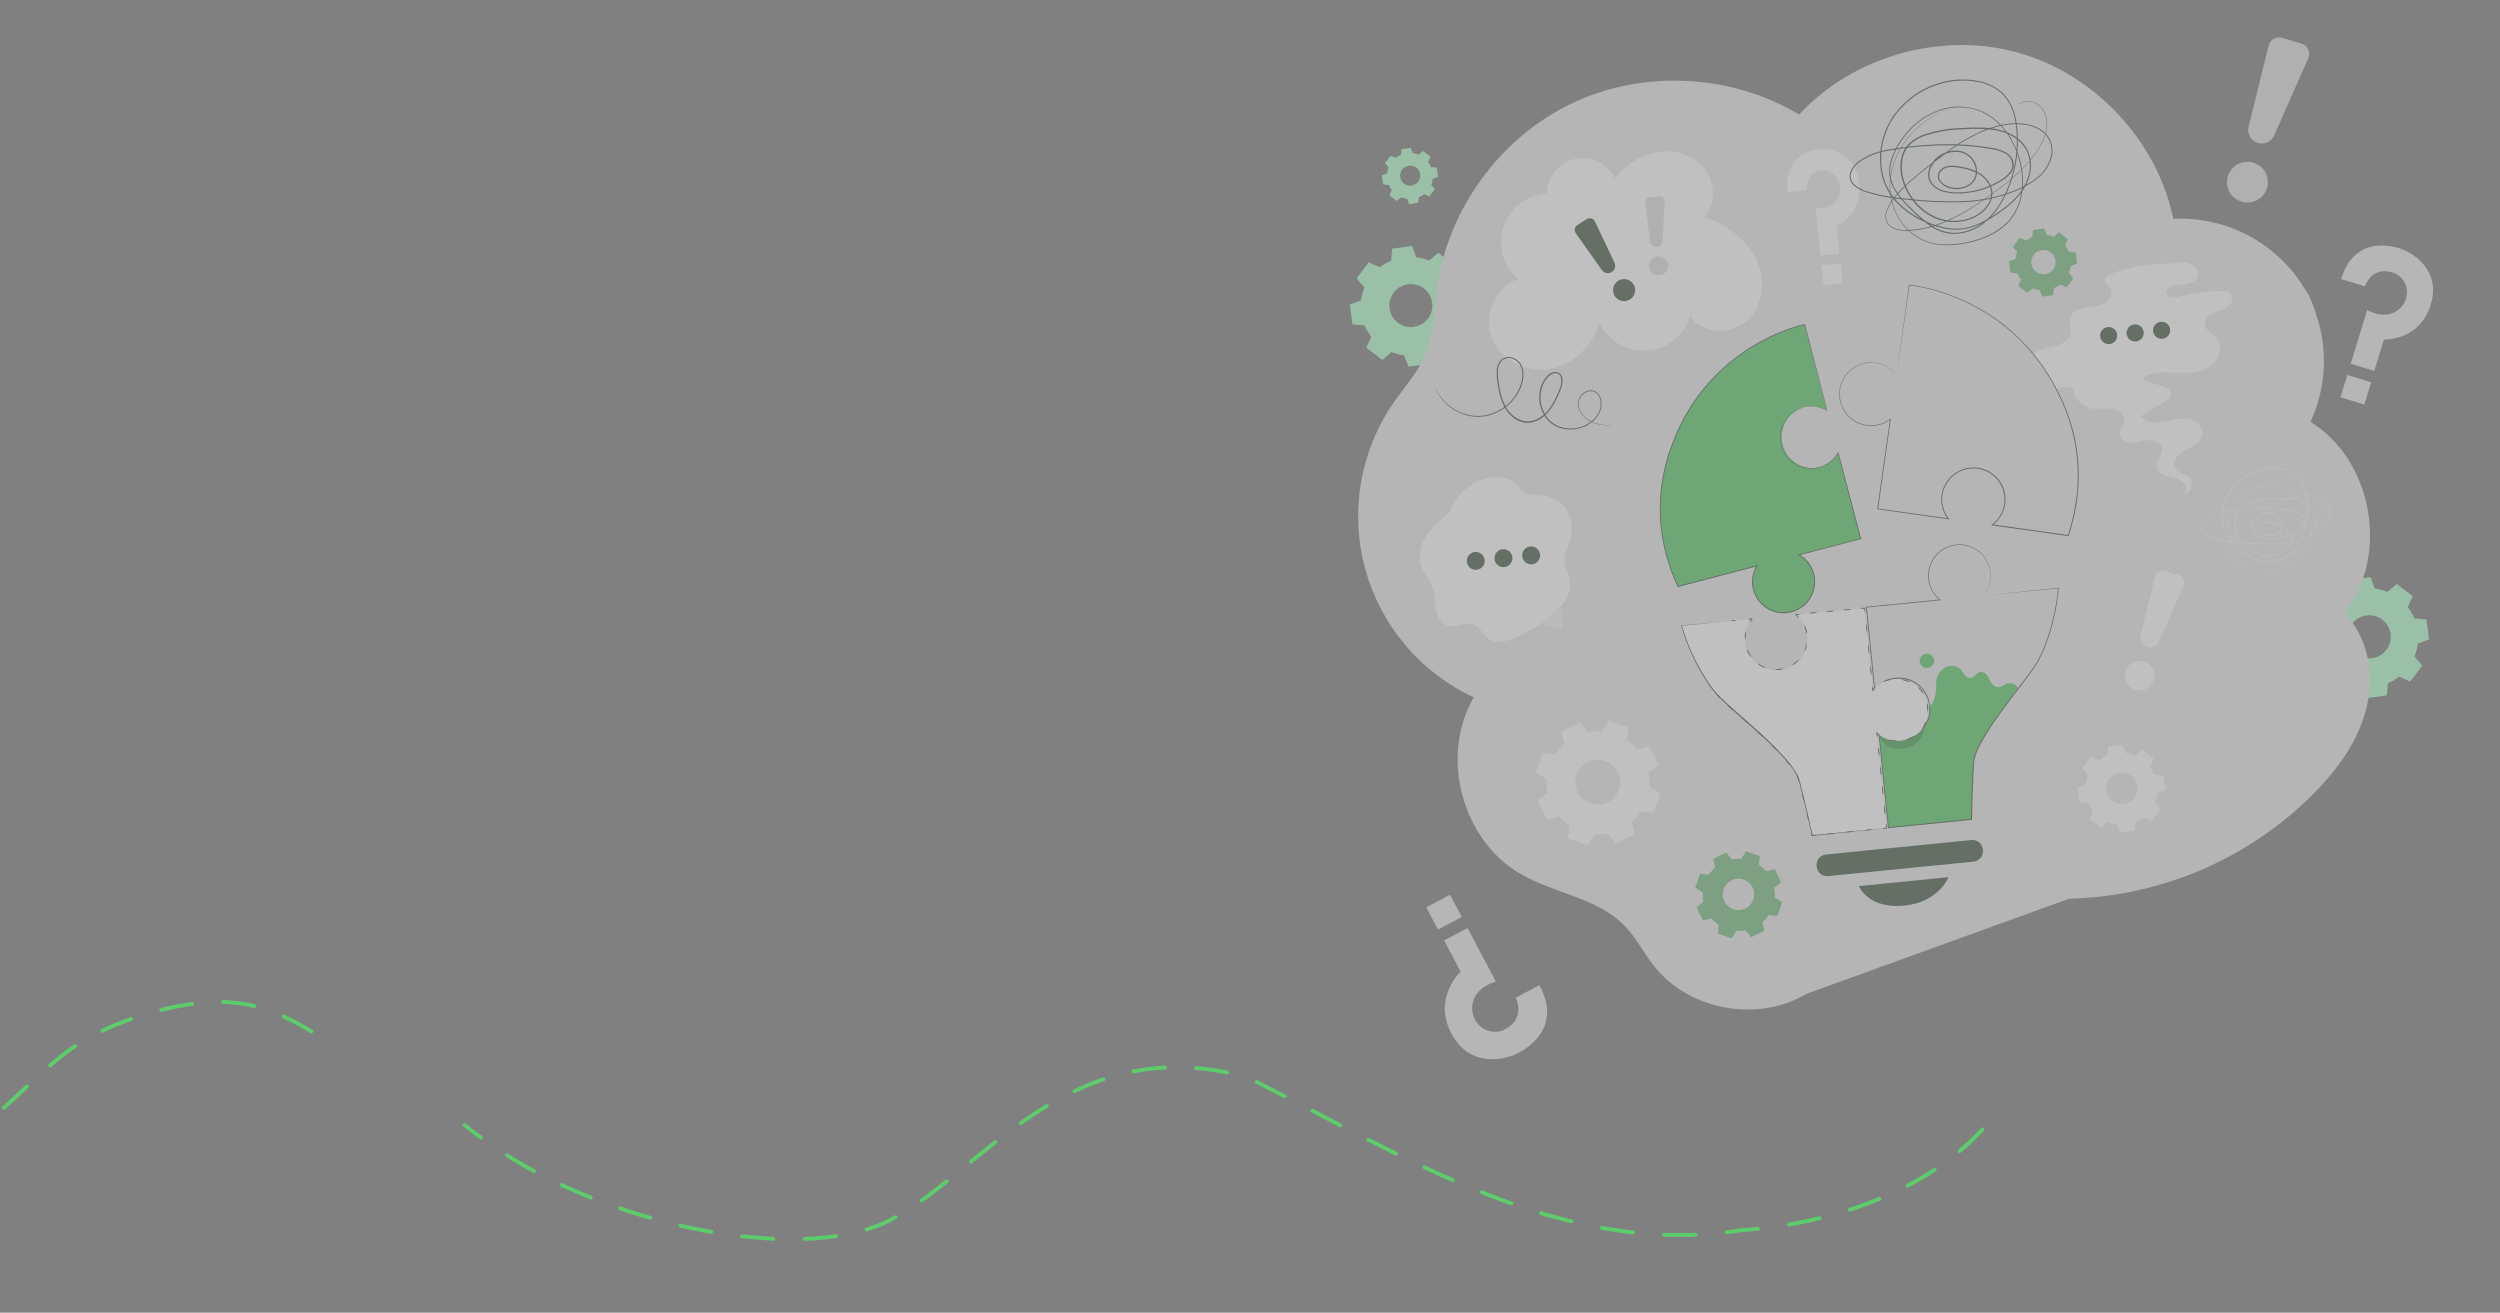 <svg width="638" height="335" viewBox="0 0 638 335" fill="none" xmlns="http://www.w3.org/2000/svg">
<rect x="0" y="0" width="638" height="335" fill="#808080" stroke="none"/>
<g opacity="0.5" clip-path="url(#clip0_1538_39)">
<path d="M352.133 68.22C353.014 67.529 353.984 66.961 355.018 66.531L355.28 63.456L360.363 62.755L361.457 65.653C362.567 65.791 363.655 66.074 364.691 66.495L367.063 64.503L371.15 67.597L369.873 70.412C370.559 71.294 371.126 72.263 371.558 73.293L374.637 73.56L375.337 78.636L372.436 79.724C372.301 80.835 372.017 81.924 371.592 82.96L373.585 85.323L370.507 89.427L367.66 88.119C366.78 88.81 365.809 89.378 364.776 89.808L364.508 92.884L359.431 93.584L358.337 90.687C357.226 90.551 356.138 90.267 355.103 89.844L352.768 91.844L348.681 88.751L349.958 85.935C349.27 85.054 348.701 84.085 348.267 83.055L345.153 82.804L344.464 77.714L347.365 76.627C347.5 75.515 347.784 74.427 348.209 73.391L346.21 71.029L349.308 66.941L352.133 68.22ZM355.662 74.667C355.006 75.533 354.622 76.574 354.558 77.658C354.493 78.743 354.753 79.821 355.302 80.758C355.852 81.695 356.668 82.448 357.646 82.921C358.624 83.395 359.721 83.569 360.799 83.42C361.876 83.271 362.884 82.806 363.697 82.085C364.51 81.363 365.091 80.417 365.365 79.366C365.64 78.316 365.597 77.207 365.241 76.181C364.885 75.155 364.232 74.258 363.365 73.602C362.202 72.725 360.738 72.344 359.294 72.544C357.85 72.744 356.544 73.507 355.662 74.667Z" fill="#B4FFCD"/>
<path d="M596.72 152.751C597.602 152.065 598.573 151.499 599.605 151.068L599.867 147.993L604.95 147.292L606.044 150.189C607.155 150.325 608.242 150.608 609.278 151.032L611.649 149.034L615.736 152.127L614.454 154.95C615.145 155.829 615.714 156.798 616.145 157.83L619.224 158.097L619.924 163.167L617.023 164.261C616.885 165.37 616.601 166.456 616.178 167.491L618.172 169.859L615.074 173.942L612.274 172.684C611.391 173.371 610.422 173.939 609.39 174.373L609.122 177.448L604.039 178.149L602.951 175.251C601.84 175.118 600.752 174.835 599.717 174.409L597.345 176.407L593.252 173.314L594.535 170.492C593.843 169.612 593.274 168.643 592.844 167.611L589.765 167.344L589.059 162.275L591.96 161.181C592.097 160.072 592.381 158.986 592.805 157.951L590.811 155.583L593.909 151.5L596.728 152.775L596.72 152.751ZM600.249 159.198C599.591 160.065 599.204 161.106 599.139 162.192C599.074 163.277 599.332 164.357 599.882 165.296C600.431 166.234 601.247 166.989 602.226 167.464C603.205 167.94 604.304 168.114 605.382 167.966C606.461 167.818 607.471 167.353 608.286 166.631C609.1 165.91 609.682 164.963 609.958 163.911C610.233 162.859 610.191 161.749 609.835 160.722C609.479 159.694 608.826 158.795 607.958 158.139C606.795 157.259 605.33 156.876 603.884 157.075C602.438 157.273 601.131 158.037 600.249 159.198Z" fill="#B4FFCD"/>
<path d="M356.187 40.301C356.6 39.973 357.056 39.704 357.542 39.501L357.662 38.063L360.023 37.742L360.536 39.088C361.05 39.149 361.554 39.28 362.033 39.475L363.162 38.546L365.063 39.985L364.445 41.314C364.766 41.725 365.03 42.176 365.231 42.657L366.666 42.776L366.992 45.134L365.645 45.646C365.58 46.162 365.447 46.667 365.251 47.148L366.181 48.275L364.737 50.144L363.456 49.546C363.034 49.873 362.567 50.139 362.07 50.337L361.944 51.77L359.602 52.1L359.095 50.754C358.579 50.691 358.073 50.559 357.591 50.361L356.463 51.291L354.568 49.857L355.175 48.535C354.855 48.126 354.591 47.676 354.389 47.199L352.954 47.073L352.628 44.715L353.981 44.209C354.043 43.693 354.174 43.188 354.369 42.707L353.448 41.61L354.907 39.709L356.187 40.301ZM357.829 43.302C357.528 43.706 357.354 44.189 357.327 44.692C357.301 45.195 357.423 45.694 357.68 46.127C357.937 46.56 358.316 46.908 358.77 47.126C359.224 47.345 359.732 47.425 360.231 47.356C360.731 47.287 361.198 47.072 361.576 46.738C361.953 46.405 362.224 45.967 362.353 45.481C362.482 44.994 362.465 44.48 362.303 44.004C362.141 43.527 361.842 43.109 361.442 42.802C361.174 42.597 360.867 42.447 360.54 42.361C360.213 42.275 359.873 42.255 359.538 42.301C359.203 42.347 358.88 42.459 358.589 42.631C358.298 42.803 358.044 43.03 357.841 43.3L357.829 43.302Z" fill="#B4FFCD"/>
<path d="M392.863 251.417L386.814 254.617C386.814 254.617 389.504 259.69 384.272 262.576C383.278 263.154 382.129 263.408 380.984 263.303C379.839 263.199 378.755 262.74 377.883 261.992C377.142 261.371 376.56 260.583 376.183 259.693C375.805 258.803 375.645 257.837 375.713 256.873C375.845 254.641 377.277 251.913 381.737 250.47L374.519 236.829L368.539 239.997L372.758 247.973C372.758 247.973 365.516 254.583 370.421 263.814C375.109 272.646 384.126 270.493 387.525 268.697C390.119 267.342 398.63 262.007 392.863 251.417Z" fill="#EBEBEB"/>
<path d="M366.976 237.219L373.047 234.004L370.042 228.344L363.972 231.559L366.976 237.219Z" fill="#EBEBEB"/>
<path d="M597.468 71.231L603.542 73.066C603.542 73.066 605.111 67.971 610.44 69.501C611.473 69.779 612.393 70.371 613.073 71.195C613.754 72.019 614.16 73.034 614.237 74.099C614.311 74.995 614.172 75.896 613.83 76.728C613.488 77.56 612.954 78.3 612.271 78.886C610.717 80.26 607.984 81.141 604.11 79.143L599.897 92.829L605.911 94.67L608.373 86.651C608.373 86.651 617.474 87.063 620.312 77.781C623.043 68.906 615.708 64.404 612.293 63.336C609.727 62.579 600.642 60.483 597.468 71.231Z" fill="#EBEBEB"/>
<path d="M605.131 97.55L599.033 95.681L597.283 101.371L603.381 103.24L605.131 97.55Z" fill="#EBEBEB"/>
<path d="M578.958 11.595L573.842 32.341C573.64 33.16 573.745 34.025 574.137 34.773C574.53 35.52 575.183 36.098 575.974 36.397C576.803 36.714 577.724 36.699 578.543 36.356C579.363 36.014 580.019 35.369 580.376 34.556L589.072 14.826C589.227 14.475 589.305 14.094 589.301 13.709C589.298 13.325 589.212 12.945 589.05 12.596C588.889 12.248 588.654 11.937 588.363 11.685C588.072 11.434 587.731 11.247 587.362 11.137L582.372 9.646C582.02 9.541 581.65 9.508 581.285 9.55C580.919 9.592 580.566 9.708 580.247 9.89C579.928 10.072 579.649 10.318 579.428 10.611C579.206 10.904 579.046 11.239 578.958 11.595Z" fill="#E0E0E0"/>
<path d="M577.769 49.534C577.166 50.369 576.328 51.007 575.362 51.366C574.396 51.726 573.345 51.791 572.341 51.554C571.338 51.317 570.428 50.788 569.726 50.034C569.024 49.281 568.561 48.336 568.397 47.319C568.233 46.303 568.374 45.261 568.803 44.324C569.232 43.388 569.929 42.599 570.806 42.058C571.684 41.518 572.702 41.249 573.732 41.286C574.763 41.323 575.759 41.665 576.594 42.267C577.15 42.667 577.621 43.172 577.981 43.753C578.341 44.335 578.582 44.982 578.691 45.657C578.8 46.332 578.775 47.022 578.617 47.687C578.459 48.352 578.171 48.98 577.769 49.534Z" fill="#E0E0E0"/>
<path d="M589.641 107.678C593.337 99.693 594.066 90.654 591.695 82.183C591.607 81.844 591.5 81.513 591.382 81.183C590.483 78.279 589.741 75.92 588.053 73.552C587.876 73.246 587.702 72.977 587.512 72.654C587.321 72.332 587.137 72.082 586.942 71.778C583.357 66.598 578.51 62.415 572.857 59.625C567.205 56.834 560.933 55.528 554.634 55.829C550.504 35.918 534.594 18.917 515.007 13.434C495.419 7.95 472.969 14.317 459.123 29.224C441.863 18.851 419.37 17.723 401.198 26.348C383.026 34.972 369.671 53.098 366.829 73.014C365.964 79.106 365.986 85.463 363.48 91.078C361.582 95.321 358.382 98.816 355.734 102.628C351.483 108.735 348.621 115.696 347.348 123.023C346.075 130.35 346.421 137.866 348.363 145.045C350.304 152.223 353.794 158.891 358.587 164.58C363.381 170.269 369.362 174.842 376.112 177.979C367.347 192.911 373.089 214.479 388.121 223.086C396.751 228.026 407.718 229.16 414.632 236.301C417.572 239.344 419.483 243.214 422.103 246.533C431.012 257.841 448.626 261.045 460.967 253.641L528.015 229.356C551.589 228.787 574.026 219.113 590.612 202.368C596.658 196.187 601.921 188.957 603.965 180.54C606.01 172.124 604.371 162.526 598.23 156.46C609.882 141.826 605.557 117.441 589.641 107.678Z" fill="#E9E9E9"/>
<path d="M394.924 202.372C394.699 201.229 394.628 200.06 394.713 198.897L391.973 197.186L393.706 192.131L396.915 192.48C397.567 191.509 398.345 190.629 399.228 189.863L398.49 186.725L403.301 184.377L405.321 186.891C406.466 186.667 407.635 186.596 408.799 186.679L410.511 183.935L415.559 185.666L415.175 188.878C416.143 189.529 417.02 190.306 417.782 191.189L420.923 190.45L423.264 195.263L420.745 197.285C420.98 198.418 421.066 199.577 421 200.732L423.74 202.443L422.001 207.496L418.792 207.147C418.144 208.118 417.366 208.997 416.481 209.758L417.217 212.902L412.406 215.249L410.383 212.727C409.239 212.955 408.071 213.029 406.908 212.947L405.197 215.692L400.15 213.955L400.496 210.741C399.527 210.091 398.651 209.314 397.889 208.43L394.753 209.172L392.413 204.358L394.928 202.328L394.924 202.372ZM402.585 202.124C403.082 203.142 403.87 203.991 404.849 204.561C405.828 205.131 406.954 205.397 408.085 205.327C409.216 205.256 410.301 204.851 411.202 204.164C412.104 203.476 412.782 202.537 413.15 201.464C413.519 200.391 413.561 199.233 413.272 198.137C412.983 197.041 412.376 196.055 411.527 195.305C410.678 194.554 409.626 194.073 408.503 193.921C407.381 193.77 406.238 193.955 405.22 194.453C404.543 194.784 403.938 195.244 403.44 195.809C402.941 196.373 402.558 197.031 402.314 197.743C402.069 198.456 401.967 199.209 402.014 199.961C402.06 200.713 402.255 201.448 402.585 202.124Z" fill="white"/>
<path d="M517.019 61.395C517.517 61.008 518.064 60.689 518.646 60.446L518.791 58.706L521.657 58.311L522.272 59.945C522.896 60.019 523.508 60.178 524.089 60.417L525.424 59.296L527.728 61.036L527.007 62.62C527.395 63.117 527.717 63.663 527.962 64.245L529.699 64.395L530.093 67.252L528.463 67.865C528.383 68.491 528.222 69.103 527.985 69.687L529.106 71.021L527.363 73.322L525.778 72.602C525.279 72.988 524.732 73.307 524.15 73.55L524 75.29L521.139 75.685L520.525 74.051C519.899 73.976 519.285 73.818 518.701 73.58L517.366 74.701L515.062 72.96L515.783 71.371C515.384 70.878 515.053 70.335 514.798 69.755L513.056 69.605L512.667 66.748L514.303 66.128C514.378 65.503 514.539 64.892 514.782 64.312L513.667 62.99L515.41 60.689L517.019 61.395ZM519.004 65.026C518.635 65.514 518.419 66.101 518.383 66.712C518.347 67.323 518.494 67.93 518.804 68.458C519.114 68.986 519.574 69.409 520.125 69.676C520.677 69.943 521.295 70.04 521.902 69.956C522.509 69.872 523.077 69.61 523.535 69.203C523.993 68.796 524.32 68.263 524.474 67.671C524.629 67.079 524.604 66.454 524.403 65.876C524.202 65.298 523.835 64.793 523.346 64.423C523.021 64.175 522.65 63.994 522.254 63.89C521.858 63.786 521.445 63.762 521.04 63.818C520.635 63.874 520.244 64.01 519.892 64.218C519.539 64.425 519.231 64.701 518.986 65.028L519.004 65.026Z" fill="#78C081"/>
<path d="M434.722 230.173C434.555 229.37 434.496 228.548 434.549 227.729L432.632 226.545L433.844 223.007L436.095 223.226C436.551 222.55 437.094 221.936 437.711 221.402L437.195 219.203L440.549 217.563L441.958 219.319C442.758 219.161 443.576 219.111 444.389 219.171L445.576 217.246L449.106 218.462L448.885 220.715C449.562 221.168 450.176 221.709 450.709 222.325L452.9 221.805L454.542 225.163L452.784 226.58C452.934 227.388 452.976 228.213 452.909 229.032L454.823 230.222L453.614 233.753L451.363 233.534C450.909 234.211 450.368 234.825 449.753 235.361L450.272 237.535L446.912 239.173L445.503 237.417C444.715 237.57 443.91 237.616 443.109 237.553L441.922 239.478L438.392 238.262L438.613 236.009C437.935 235.557 437.322 235.015 436.789 234.399L434.611 234.918L432.969 231.56L434.733 230.145L434.722 230.173ZM440.071 230.001C440.419 230.713 440.97 231.305 441.654 231.703C442.339 232.102 443.126 232.287 443.917 232.238C444.707 232.188 445.465 231.905 446.095 231.424C446.725 230.943 447.199 230.286 447.456 229.536C447.714 228.786 447.743 227.976 447.541 227.21C447.339 226.444 446.914 225.755 446.321 225.23C445.727 224.706 444.992 224.369 444.207 224.264C443.422 224.158 442.623 224.287 441.911 224.636C440.958 225.104 440.228 225.933 439.883 226.938C439.538 227.944 439.606 229.046 440.071 230.001Z" fill="#78C081"/>
<path d="M535.72 194.039C536.364 193.538 537.072 193.125 537.826 192.812L538.017 190.561L541.721 190.052L542.542 192.159C543.351 192.258 544.144 192.464 544.898 192.773L546.628 191.32L549.605 193.572L548.674 195.628C549.159 196.274 549.558 196.981 549.86 197.73L552.108 197.927L552.622 201.619L550.512 202.439C550.412 203.247 550.205 204.039 549.897 204.793L551.351 206.52L549.095 209.494L547.037 208.565C546.396 209.047 545.695 209.443 544.95 209.742L544.759 211.992L541.055 212.501L540.235 210.394C539.425 210.296 538.633 210.09 537.878 209.781L536.155 211.233L533.171 208.981L534.108 206.924C533.605 206.284 533.189 205.579 532.874 204.828L530.626 204.637L530.112 200.938L532.228 200.118C532.325 199.309 532.532 198.518 532.843 197.764L531.389 196.037L533.645 193.063L535.697 193.993L535.72 194.039ZM538.293 198.734C537.814 199.365 537.534 200.124 537.486 200.915C537.439 201.705 537.628 202.492 538.028 203.175C538.428 203.859 539.023 204.408 539.736 204.754C540.449 205.1 541.249 205.227 542.034 205.119C542.82 205.011 543.556 204.673 544.149 204.147C544.742 203.622 545.166 202.932 545.367 202.166C545.568 201.4 545.537 200.592 545.278 199.844C545.019 199.095 544.544 198.44 543.913 197.962C543.493 197.644 543.015 197.412 542.505 197.278C541.996 197.145 541.465 197.113 540.943 197.185C540.421 197.257 539.919 197.431 539.464 197.696C539.009 197.962 538.611 198.315 538.293 198.734Z" fill="white"/>
<path d="M400.1 130.681C399.562 129.639 398.796 128.73 397.859 128.022C396.922 127.315 395.839 126.826 394.687 126.592C392.71 126.234 390.465 126.677 388.834 125.504C388.061 124.971 387.546 124.095 386.847 123.446C385.519 122.345 383.84 121.755 382.115 121.782C376.393 121.583 371.596 125.957 369.99 130.677C367.832 132.434 365.636 134.226 364.108 136.548C362.581 138.871 361.791 141.846 362.699 144.469C363.373 146.395 364.876 147.947 365.562 149.866C366.183 151.634 366.074 153.547 366.403 155.38C366.732 157.213 367.72 159.163 369.516 159.667C371.726 160.283 374.212 158.456 376.299 159.425C377.714 160.083 378.315 161.773 379.519 162.763C381.602 164.489 384.745 163.682 387.208 162.547C390.057 161.237 392.748 159.609 395.23 157.694C396.898 156.495 398.333 155.001 399.462 153.286C400.019 152.426 400.4 151.464 400.58 150.455C400.761 149.447 400.738 148.413 400.514 147.413C400.188 146.226 399.479 145.114 399.283 143.878C398.926 141.706 400.179 139.636 400.75 137.513C401.392 135.234 401.161 132.798 400.1 130.681Z" fill="white"/>
<path d="M398.239 154.804L393.097 159.15L393.092 159.157L398.937 160.594L398.239 154.804Z" fill="#F5F5F5"/>
<path d="M378.887 142.913C378.932 143.362 378.842 143.814 378.63 144.212C378.417 144.61 378.091 144.937 377.693 145.15C377.294 145.363 376.842 145.453 376.392 145.41C375.943 145.366 375.516 145.19 375.167 144.904C374.817 144.618 374.56 144.235 374.429 143.804C374.297 143.372 374.297 142.911 374.428 142.479C374.558 142.047 374.815 141.664 375.163 141.377C375.512 141.091 375.939 140.914 376.388 140.869C376.991 140.809 377.593 140.991 378.062 141.374C378.53 141.757 378.827 142.311 378.887 142.913Z" fill="#495E4C"/>
<path d="M385.954 142.21C386 142.66 385.911 143.114 385.699 143.514C385.487 143.914 385.16 144.242 384.761 144.457C384.362 144.671 383.908 144.763 383.457 144.72C383.006 144.677 382.578 144.501 382.227 144.214C381.876 143.928 381.618 143.544 381.485 143.111C381.353 142.678 381.352 142.216 381.483 141.783C381.614 141.349 381.871 140.964 382.221 140.677C382.571 140.389 382.998 140.211 383.449 140.167C384.053 140.107 384.655 140.288 385.125 140.671C385.594 141.054 385.893 141.607 385.954 142.21Z" fill="#495E4C"/>
<path d="M393.015 141.507C393.06 141.956 392.97 142.408 392.757 142.807C392.545 143.205 392.219 143.531 391.82 143.744C391.422 143.957 390.97 144.048 390.52 144.004C390.07 143.96 389.644 143.784 389.294 143.499C388.945 143.213 388.688 142.83 388.557 142.398C388.425 141.967 388.425 141.506 388.555 141.074C388.686 140.642 388.942 140.258 389.291 139.972C389.64 139.685 390.067 139.508 390.516 139.463C391.119 139.403 391.721 139.585 392.189 139.968C392.658 140.352 392.955 140.905 393.015 141.507Z" fill="#495E4C"/>
<path d="M569.333 75.134C568.737 74.358 567.623 74.267 566.641 74.28C563.092 74.311 559.56 74.788 556.129 75.698C554.939 76.011 553.151 76.079 552.906 74.847C552.887 74.478 552.985 74.112 553.187 73.802C553.388 73.492 553.683 73.253 554.029 73.12C555.192 72.541 556.526 72.628 557.798 72.471C559.071 72.314 560.473 71.747 560.871 70.531C561.475 68.684 559.266 67.032 557.323 66.963C555.381 66.894 553.419 67.602 551.518 67.212L547.494 67.698C544.518 68.044 541.599 68.769 538.807 69.854C538.025 70.158 537.119 70.681 537.141 71.514C537.163 72.347 538.057 72.807 538.515 73.487C539.439 74.858 538.351 76.802 536.866 77.523C535.381 78.243 533.647 78.19 532.021 78.474C530.395 78.758 528.638 79.634 528.249 81.239C527.94 82.49 528.593 83.845 528.342 85.12C528.021 86.743 526.363 87.756 524.771 88.195C523.178 88.634 521.458 88.768 520.027 89.606C518.98 90.215 518.171 91.16 517.731 92.288C517.292 93.416 517.247 94.659 517.606 95.814C517.965 96.97 518.705 97.97 519.706 98.651C520.707 99.333 521.91 99.655 523.118 99.566C524.279 99.45 525.39 99.016 526.538 98.841C527.382 98.693 528.251 98.82 529.016 99.204C529.203 100.434 529.76 101.577 530.614 102.482C531.467 103.387 532.577 104.012 533.794 104.271C535.439 104.541 537.129 104.098 538.783 104.281C540.437 104.464 542.249 105.674 542.102 107.329C541.994 108.516 540.924 109.482 540.951 110.669C540.98 112.123 542.65 113.018 544.108 113.007C545.566 112.996 546.96 112.406 548.413 112.347C549.867 112.288 551.572 113.045 551.752 114.484C551.948 116.092 550.163 117.416 550.293 119.025C550.396 120.375 551.783 121.243 553.089 121.6C554.394 121.958 555.834 122.071 556.916 122.884C557.998 123.697 558.355 125.631 557.176 126.297C559.165 126.032 560.044 123.024 558.553 121.728C557.606 120.925 556.144 120.827 555.381 119.848C554.528 118.762 555.009 117.093 555.988 116.13C556.966 115.166 558.281 114.639 559.495 113.951C560.709 113.264 561.859 112.247 562.053 110.88C562.338 108.834 560.233 107.129 558.175 106.882C556.118 106.636 554.082 107.35 552.039 107.675C549.996 108.001 547.615 107.817 546.285 106.23L552.689 102.367C553.002 102.231 553.284 102.033 553.518 101.785C553.752 101.538 553.935 101.246 554.054 100.927C554.314 99.736 552.902 98.925 551.746 98.534L547.172 96.984C547.129 96.718 547.043 96.461 546.919 96.222C549.471 94.871 552.517 94.989 555.403 95.092C558.288 95.195 561.359 95.194 563.806 93.646C566.253 92.098 567.562 88.443 565.666 86.26C564.652 85.087 562.842 84.389 562.646 82.841C562.518 81.561 563.631 80.475 564.799 79.944C565.968 79.413 567.301 79.195 568.364 78.468C569.428 77.74 570.116 76.129 569.333 75.134Z" fill="white"/>
<path d="M538.353 87.807C539.555 87.687 540.432 86.617 540.313 85.417C540.193 84.216 539.122 83.34 537.92 83.46C536.718 83.579 535.841 84.65 535.96 85.85C536.08 87.05 537.151 87.926 538.353 87.807Z" fill="#495E4C"/>
<path d="M547.065 84.745C547.108 85.175 547.022 85.608 546.819 85.989C546.615 86.37 546.303 86.683 545.922 86.887C545.54 87.091 545.107 87.177 544.676 87.135C544.246 87.094 543.838 86.925 543.503 86.651C543.168 86.378 542.923 86.011 542.797 85.598C542.671 85.185 542.67 84.743 542.796 84.33C542.921 83.916 543.166 83.549 543.5 83.275C543.834 83 544.242 82.831 544.673 82.788C545.25 82.731 545.826 82.904 546.275 83.272C546.724 83.638 547.008 84.168 547.065 84.745Z" fill="#495E4C"/>
<path d="M551.864 86.463C553.066 86.343 553.943 85.273 553.824 84.073C553.705 82.872 552.633 81.996 551.431 82.116C550.229 82.235 549.352 83.305 549.471 84.506C549.591 85.706 550.662 86.582 551.864 86.463Z" fill="#495E4C"/>
<path d="M394.331 49.377C391.896 49.608 389.582 50.55 387.679 52.086C385.776 53.622 384.367 55.683 383.629 58.013C382.891 60.342 382.856 62.837 383.528 65.186C384.2 67.535 385.549 69.635 387.408 71.223C381.586 73.082 378.494 80.42 380.642 86.12C382.791 91.821 389.482 95.198 395.486 94.18C401.49 93.162 406.491 88.207 408.158 82.316C409.219 84.589 410.945 86.489 413.108 87.764C415.271 89.039 417.769 89.63 420.275 89.46C422.782 89.29 425.178 88.366 427.148 86.81C429.119 85.254 430.573 83.139 431.317 80.743C434.491 85.458 442.202 85.526 446.216 81.505C450.23 77.484 450.563 70.707 447.951 65.681C445.338 60.655 440.289 57.218 434.932 55.349C437.91 52.077 437.784 46.639 435.079 43.14C432.375 39.641 427.587 38.093 423.191 38.762C418.794 39.431 414.893 42.069 412.095 45.488C411.211 43.664 409.742 42.187 407.922 41.292C406.101 40.396 404.034 40.133 402.047 40.545C400.06 40.956 398.267 42.018 396.952 43.562C395.637 45.106 394.876 47.044 394.789 49.069" fill="white"/>
<path d="M402.121 59.491L408.797 68.918C409.06 69.291 409.451 69.554 409.896 69.658C410.341 69.762 410.808 69.7 411.21 69.483C411.633 69.256 411.952 68.876 412.102 68.42C412.253 67.965 412.222 67.47 412.017 67.037L407.027 56.528C406.938 56.34 406.809 56.173 406.65 56.039C406.491 55.904 406.306 55.805 406.106 55.747C405.906 55.689 405.696 55.674 405.489 55.703C405.283 55.732 405.085 55.804 404.909 55.915L402.538 57.425C402.372 57.531 402.228 57.669 402.117 57.832C402.006 57.994 401.928 58.177 401.889 58.37C401.85 58.563 401.851 58.761 401.89 58.954C401.93 59.147 402.008 59.33 402.121 59.491Z" fill="#495E4C"/>
<path d="M417.217 73.403C417.343 73.945 417.306 74.512 417.109 75.033C416.913 75.554 416.566 76.005 416.113 76.33C415.66 76.654 415.121 76.837 414.564 76.856C414.008 76.874 413.458 76.727 412.984 76.434C412.511 76.14 412.135 75.713 411.905 75.207C411.674 74.7 411.599 74.136 411.69 73.587C411.78 73.038 412.031 72.527 412.411 72.121C412.792 71.714 413.284 71.429 413.827 71.301C414.188 71.217 414.562 71.204 414.927 71.264C415.293 71.323 415.644 71.455 415.958 71.65C416.273 71.845 416.546 72.1 416.762 72.401C416.978 72.702 417.133 73.042 417.217 73.403Z" fill="#495E4C"/>
<path d="M419.9 51.717L421.075 61.617C421.121 62.008 421.308 62.368 421.602 62.63C421.896 62.892 422.275 63.037 422.669 63.038C423.083 63.041 423.482 62.885 423.783 62.601C424.085 62.318 424.266 61.93 424.288 61.517L424.852 51.474C424.862 51.295 424.834 51.115 424.769 50.948C424.704 50.78 424.604 50.628 424.476 50.502C424.348 50.376 424.195 50.278 424.026 50.216C423.858 50.153 423.678 50.127 423.498 50.139L421.073 50.307C420.902 50.319 420.735 50.366 420.583 50.444C420.43 50.522 420.295 50.63 420.185 50.762C420.076 50.894 419.994 51.046 419.945 51.21C419.896 51.374 419.881 51.547 419.9 51.717Z" fill="#E0E0E0"/>
<path d="M425.61 68.483C425.483 68.946 425.222 69.361 424.859 69.675C424.496 69.99 424.048 70.19 423.572 70.25C423.095 70.311 422.611 70.229 422.181 70.015C421.752 69.8 421.395 69.464 421.157 69.047C420.918 68.631 420.809 68.153 420.842 67.675C420.876 67.196 421.05 66.738 421.344 66.358C421.638 65.979 422.038 65.695 422.493 65.542C422.949 65.389 423.439 65.375 423.903 65.501C424.211 65.584 424.5 65.728 424.753 65.923C425.006 66.118 425.217 66.361 425.376 66.638C425.535 66.915 425.637 67.221 425.677 67.537C425.717 67.854 425.694 68.175 425.61 68.483Z" fill="#E0E0E0"/>
<path d="M549.949 147.147L546.246 162.149C546.102 162.743 546.179 163.37 546.463 163.911C546.747 164.453 547.219 164.873 547.791 165.092C548.392 165.32 549.058 165.309 549.652 165.06C550.245 164.812 550.72 164.345 550.979 163.757L557.275 149.473C557.387 149.218 557.444 148.942 557.442 148.663C557.439 148.384 557.378 148.109 557.261 147.856C557.144 147.603 556.974 147.378 556.763 147.196C556.553 147.013 556.305 146.877 556.038 146.797L552.426 145.718C552.17 145.642 551.9 145.62 551.635 145.652C551.369 145.683 551.113 145.769 550.881 145.902C550.649 146.036 550.447 146.215 550.287 146.429C550.127 146.643 550.012 146.887 549.949 147.147Z" fill="white"/>
<path d="M549.092 174.609C548.655 175.213 548.048 175.675 547.349 175.935C546.649 176.195 545.888 176.242 545.162 176.071C544.436 175.899 543.777 175.516 543.269 174.97C542.761 174.424 542.426 173.739 542.308 173.004C542.189 172.268 542.292 171.513 542.603 170.835C542.914 170.158 543.419 169.587 544.055 169.196C544.691 168.805 545.428 168.611 546.174 168.639C546.92 168.667 547.64 168.915 548.245 169.352C548.647 169.641 548.987 170.007 549.247 170.428C549.507 170.848 549.681 171.316 549.76 171.805C549.838 172.293 549.82 172.792 549.705 173.273C549.591 173.754 549.382 174.208 549.092 174.609Z" fill="white"/>
<path d="M456.185 49.033L461.081 48.546C461.081 48.546 460.633 44.036 464.899 43.533C465.75 43.44 466.609 43.621 467.35 44.051C468.09 44.481 468.673 45.137 469.013 45.922C469.343 46.603 469.522 47.347 469.537 48.103C469.552 48.859 469.404 49.609 469.101 50.303C468.417 51.889 466.733 53.435 463.369 53.129L464.573 65.234L469.409 64.753L468.704 57.659C468.704 57.659 475.308 55.063 474.491 46.852C473.71 39.004 467.104 37.832 464.353 38.106C462.259 38.296 455.149 39.546 456.185 49.033Z" fill="white"/>
<path d="M469.73 67.239L464.809 67.729L465.31 72.764L470.231 72.275L469.73 67.239Z" fill="white"/>
<path d="M588.694 123.625C588.694 123.625 588.753 123.552 588.881 123.423C589.084 123.233 589.322 123.083 589.582 122.982C590.01 122.821 590.473 122.775 590.924 122.848C591.557 122.925 592.144 123.22 592.582 123.683C593.133 124.273 593.485 125.02 593.588 125.821C593.706 126.783 593.569 127.759 593.193 128.652C592.196 130.844 590.741 132.797 588.927 134.381C587.874 135.342 586.77 136.246 585.619 137.088C584.42 137.982 583.144 138.902 581.754 139.784C580.309 140.712 578.785 141.511 577.199 142.17C576.357 142.524 575.49 142.814 574.605 143.037C573.685 143.272 572.745 143.417 571.797 143.469C570.807 143.605 569.799 143.451 568.896 143.026C568.432 142.775 568.082 142.356 567.918 141.855C567.77 141.347 567.783 140.805 567.953 140.303C568.323 139.314 568.889 138.409 569.618 137.644C570.324 136.832 571.087 136.072 571.901 135.368C573.547 133.936 575.324 132.589 577.15 131.187C579.015 129.731 581.05 128.504 583.21 127.536C584.338 127.047 585.519 126.69 586.73 126.472C587.972 126.226 589.25 126.219 590.495 126.451C591.798 126.661 592.976 127.351 593.795 128.385C594.173 128.942 594.412 129.581 594.491 130.249C594.57 130.917 594.488 131.594 594.25 132.224C593.78 133.504 592.93 134.61 591.812 135.393C590.701 136.196 589.493 136.855 588.216 137.354C585.589 138.348 582.814 138.896 580.007 138.976C577.117 139.058 574.224 138.938 571.351 138.618C569.872 138.495 568.402 138.287 566.948 137.995C566.212 137.84 565.487 137.639 564.776 137.394C564.03 137.181 563.34 136.806 562.756 136.296C562.457 136.02 562.244 135.665 562.141 135.272C562.04 134.865 562.068 134.436 562.221 134.045C562.535 133.313 563.056 132.689 563.721 132.249C565.021 131.369 566.499 130.783 568.049 130.532C571.156 129.949 574.307 129.635 577.468 129.595C579.079 129.581 580.689 129.661 582.29 129.835C583.099 129.919 583.904 130.04 584.708 130.204C585.538 130.304 586.341 130.561 587.073 130.962C587.456 131.177 587.774 131.492 587.993 131.872C588.211 132.253 588.322 132.686 588.314 133.125C588.237 133.552 588.071 133.957 587.827 134.316C587.583 134.674 587.266 134.977 586.897 135.205C585.514 136.171 583.957 136.862 582.313 137.24C581.487 137.428 580.646 137.539 579.8 137.57C578.944 137.62 578.086 137.547 577.251 137.354C576.38 137.17 575.601 136.689 575.046 135.994C574.792 135.62 574.636 135.19 574.591 134.741C574.547 134.291 574.615 133.838 574.79 133.422C575.136 132.599 575.717 131.897 576.46 131.401C577.203 130.905 578.076 130.639 578.969 130.635C579.882 130.615 580.766 130.948 581.437 131.566C582.093 132.207 582.469 133.081 582.485 133.998C582.49 134.46 582.383 134.917 582.171 135.328C581.95 135.733 581.629 136.076 581.239 136.323C580.454 136.801 579.526 136.988 578.617 136.852C578.153 136.818 577.702 136.677 577.301 136.441C576.9 136.205 576.558 135.88 576.302 135.491C576.184 135.275 576.121 135.033 576.122 134.787C576.122 134.541 576.184 134.298 576.303 134.083C576.548 133.664 576.938 133.35 577.399 133.199C578.291 132.991 579.221 133.009 580.103 133.253C580.996 133.403 581.86 133.694 582.661 134.115C583.48 134.554 584.147 135.229 584.576 136.052C584.795 136.469 584.92 136.93 584.941 137.401C584.963 137.872 584.88 138.341 584.7 138.777C584.316 139.622 583.699 140.341 582.922 140.85C582.165 141.384 581.307 141.758 580.4 141.949C578.574 142.343 576.666 142.07 575.025 141.179C573.396 140.267 572.071 138.898 571.214 137.241C570.288 135.604 569.968 133.693 570.311 131.844C570.509 130.906 570.999 130.055 571.711 129.412C572.423 128.8 573.251 128.339 574.146 128.054C575.892 127.483 577.709 127.156 579.544 127.084C581.362 126.929 583.19 126.951 585.003 127.15C586.849 127.351 588.561 128.211 589.823 129.573C590.425 130.279 590.824 131.135 590.979 132.049C591.118 132.956 591.064 133.881 590.821 134.766C590.299 136.502 589.276 138.045 587.881 139.205C587.216 139.794 586.511 140.336 585.771 140.829C585.046 141.333 584.29 141.793 583.509 142.206C581.951 143.077 580.174 143.48 578.393 143.368C574.912 142.915 571.696 141.273 569.291 138.719C568.156 137.412 567.391 135.825 567.076 134.123C566.765 132.445 566.824 130.721 567.251 129.069C567.661 127.435 568.411 125.906 569.454 124.582C570.48 123.271 571.737 122.158 573.163 121.298C574.577 120.459 576.124 119.866 577.738 119.544C579.355 119.233 581.016 119.231 582.634 119.539C584.24 119.81 585.718 120.585 586.853 121.753C587.882 122.977 588.545 124.467 588.764 126.051C589.25 129.112 589.014 132.244 588.074 135.198C587.629 136.643 587.006 138.028 586.22 139.321C585.445 140.606 584.415 141.719 583.193 142.591C581.975 143.438 580.542 143.925 579.059 143.997C577.59 144.026 576.151 143.579 574.958 142.722C573.811 141.894 572.741 140.966 571.758 139.949C570.709 139.02 569.807 137.938 569.082 136.74C568.752 136.127 568.529 135.463 568.423 134.775C568.331 134.089 568.361 133.393 568.511 132.718C568.835 131.409 569.404 130.173 570.188 129.075C571.623 126.878 573.715 125.187 576.166 124.243C577.339 123.799 578.588 123.593 579.842 123.638C581.095 123.683 582.326 123.978 583.464 124.505C585.59 125.617 587.29 127.398 588.302 129.572C589.316 131.582 589.821 133.809 589.772 136.059C589.753 138.21 588.981 140.286 587.59 141.928C586.204 143.387 584.448 144.443 582.509 144.983C580.735 145.552 578.876 145.817 577.013 145.767C575.272 145.709 573.592 145.113 572.204 144.063C570.948 143.094 569.957 141.826 569.322 140.374C568.739 139.057 568.457 137.628 568.496 136.188C568.565 133.775 569.347 131.435 570.746 129.465C571.765 128.028 573.03 126.782 574.482 125.783C575.365 125.165 576.303 124.629 577.283 124.181C577.949 123.877 578.303 123.75 578.303 123.75L578.046 123.867L577.299 124.21C576.327 124.671 575.397 125.215 574.517 125.834C573.082 126.839 571.832 128.086 570.824 129.518C569.446 131.478 568.678 133.801 568.619 136.194C568.586 137.611 568.867 139.018 569.444 140.313C570.078 141.743 571.06 142.991 572.302 143.943C573.668 144.97 575.318 145.549 577.027 145.601C578.864 145.644 580.695 145.377 582.444 144.812C584.346 144.277 586.069 143.24 587.432 141.81C588.787 140.195 589.537 138.158 589.551 136.051C589.602 133.825 589.104 131.622 588.101 129.635C587.101 127.505 585.426 125.764 583.335 124.682C582.231 124.173 581.037 123.889 579.822 123.847C578.606 123.806 577.395 124.008 576.259 124.441C573.857 125.368 571.808 127.029 570.407 129.188C569.639 130.259 569.084 131.467 568.77 132.747C568.628 133.392 568.6 134.057 568.685 134.712C568.791 135.371 569.007 136.007 569.324 136.594C570.018 137.775 570.888 138.844 571.904 139.764C572.877 140.766 573.937 141.68 575.07 142.497C576.219 143.324 577.605 143.757 579.021 143.732C580.457 143.659 581.844 143.185 583.024 142.364C584.213 141.509 585.216 140.422 585.972 139.169C586.747 137.896 587.36 136.533 587.797 135.11C588.72 132.199 588.95 129.113 588.469 126.098C588.258 124.567 587.62 123.126 586.627 121.94C585.535 120.818 584.111 120.075 582.564 119.82C581.003 119.519 579.4 119.517 577.838 119.815C576.257 120.126 574.741 120.706 573.357 121.529C570.506 123.203 568.432 125.934 567.586 129.127C567.174 130.727 567.115 132.397 567.414 134.022C567.711 135.688 568.454 137.243 569.565 138.521C571.914 141.018 575.057 142.623 578.46 143.062C580.182 143.183 581.903 142.8 583.411 141.96C584.18 141.553 584.924 141.1 585.639 140.604C586.366 140.119 587.06 139.586 587.715 139.008C589.065 137.887 590.057 136.396 590.566 134.718C590.795 133.877 590.845 132.998 590.713 132.137C590.571 131.275 590.196 130.469 589.626 129.806C588.415 128.502 586.772 127.679 585 127.492C583.209 127.292 581.403 127.267 579.608 127.419C577.797 127.488 576.004 127.808 574.281 128.369C573.432 128.645 572.646 129.086 571.968 129.667C571.305 130.265 570.848 131.058 570.661 131.931C570.336 133.715 570.647 135.556 571.539 137.136C572.368 138.737 573.648 140.062 575.221 140.946C576.8 141.789 578.629 142.04 580.377 141.652C581.242 141.472 582.06 141.117 582.782 140.608C583.501 140.121 584.069 139.441 584.419 138.647C584.581 138.253 584.656 137.828 584.637 137.402C584.618 136.976 584.505 136.56 584.308 136.182C583.906 135.416 583.285 134.788 582.523 134.378C581.748 133.976 580.915 133.696 580.053 133.551C579.224 133.324 578.353 133.302 577.513 133.487C577.125 133.613 576.796 133.875 576.585 134.225C576.492 134.396 576.444 134.589 576.445 134.784C576.446 134.979 576.497 135.17 576.593 135.34C576.825 135.683 577.132 135.969 577.491 136.176C577.85 136.384 578.252 136.507 578.665 136.536C579.495 136.657 580.34 136.489 581.06 136.06C581.409 135.842 581.694 135.536 581.889 135.174C582.083 134.811 582.179 134.404 582.167 133.993C582.166 133.58 582.081 133.171 581.918 132.791C581.755 132.412 581.516 132.069 581.217 131.784C580.918 131.499 580.564 131.277 580.177 131.132C579.789 130.987 579.377 130.922 578.963 130.94C578.133 130.944 577.321 131.19 576.629 131.649C575.937 132.108 575.394 132.759 575.069 133.522C574.914 133.893 574.854 134.296 574.894 134.695C574.934 135.095 575.072 135.478 575.296 135.811C575.807 136.448 576.524 136.888 577.325 137.054C578.132 137.239 578.961 137.31 579.788 137.266C580.616 137.232 581.439 137.121 582.246 136.936C583.85 136.571 585.369 135.9 586.72 134.961C587.054 134.757 587.342 134.486 587.565 134.165C587.787 133.843 587.94 133.479 588.012 133.094C588.017 132.71 587.918 132.332 587.725 132C587.531 131.668 587.251 131.395 586.914 131.21C586.215 130.829 585.449 130.585 584.657 130.489C583.856 130.35 583.062 130.227 582.258 130.118C580.668 129.944 579.07 129.863 577.471 129.875C574.329 129.901 571.194 130.201 568.104 130.77C566.594 131.003 565.154 131.563 563.883 132.41C563.263 132.818 562.775 133.399 562.48 134.08C562.351 134.41 562.325 134.772 562.407 135.117C562.49 135.462 562.676 135.773 562.941 136.009C563.503 136.489 564.163 136.84 564.875 137.036C565.575 137.28 566.29 137.477 567.015 137.628C568.459 137.919 569.919 138.126 571.387 138.248C574.243 138.599 577.121 138.751 579.998 138.702C582.777 138.629 585.524 138.088 588.123 137.101C589.38 136.618 590.567 135.973 591.657 135.183C592.736 134.432 593.559 133.369 594.015 132.137C594.24 131.545 594.32 130.908 594.248 130.278C594.176 129.649 593.954 129.046 593.601 128.52C592.821 127.531 591.696 126.872 590.45 126.675C589.24 126.446 587.997 126.452 586.789 126.692C585.593 126.906 584.425 127.255 583.309 127.733C581.167 128.694 579.148 129.906 577.294 131.344C575.474 132.744 573.69 134.086 572.05 135.524C571.244 136.221 570.486 136.972 569.783 137.774C569.071 138.522 568.517 139.407 568.156 140.374C567.994 140.838 567.98 141.34 568.115 141.811C568.268 142.269 568.588 142.653 569.01 142.887C569.881 143.296 570.852 143.442 571.805 143.31C572.743 143.26 573.674 143.119 574.584 142.887C575.461 142.664 576.32 142.375 577.154 142.022C578.734 141.369 580.252 140.577 581.692 139.656C583.077 138.786 584.354 137.873 585.56 136.984C586.708 136.145 587.81 135.246 588.863 134.29C590.671 132.726 592.124 130.794 593.122 128.623C593.5 127.744 593.64 126.782 593.529 125.833C593.432 125.047 593.092 124.311 592.556 123.728C592.127 123.273 591.555 122.979 590.935 122.896C590.49 122.826 590.034 122.871 589.611 123.027C589.262 123.151 588.947 123.356 588.694 123.625Z" fill="#F5F5F5"/>
<path d="M514.564 27.141C514.658 27.026 514.759 26.916 514.867 26.812C515.188 26.504 515.566 26.259 515.979 26.092C516.666 25.837 517.408 25.763 518.131 25.878C519.141 26.005 520.075 26.479 520.774 27.219C521.654 28.16 522.215 29.354 522.377 30.632C522.559 32.169 522.337 33.727 521.734 35.153C520.48 38.253 518.08 41.376 514.91 44.307C513.222 45.847 511.452 47.295 509.609 48.645C507.68 50.056 505.624 51.547 503.414 52.956C501.102 54.452 498.662 55.742 496.123 56.809C494.78 57.367 493.396 57.82 491.984 58.166C490.515 58.54 489.013 58.773 487.499 58.862C485.916 59.07 484.307 58.815 482.866 58.128C482.138 57.726 481.588 57.064 481.326 56.276C481.09 55.474 481.112 54.619 481.388 53.831C481.968 52.255 482.863 50.813 484.019 49.593C485.149 48.297 486.368 47.082 487.668 45.956C488.982 44.801 490.362 43.701 491.772 42.597C493.183 41.493 494.603 40.37 496.081 39.266C499.065 36.937 502.32 34.975 505.774 33.424C507.583 32.652 509.472 32.084 511.406 31.73C513.389 31.338 515.429 31.328 517.416 31.699C518.427 31.898 519.402 32.247 520.309 32.734C521.238 33.222 522.041 33.918 522.655 34.769C523.252 35.652 523.629 36.666 523.753 37.725C523.878 38.784 523.746 39.858 523.37 40.856C522.618 42.891 521.264 44.65 519.488 45.9C517.716 47.179 515.787 48.228 513.749 49.02C509.549 50.615 505.11 51.491 500.618 51.612C495.989 51.729 491.358 51.521 486.759 50.992C484.395 50.791 482.045 50.459 479.718 49.997C478.546 49.746 477.391 49.423 476.258 49.03C475.069 48.688 473.969 48.092 473.032 47.284C472.58 46.849 472.261 46.296 472.11 45.687C471.961 45.064 472.009 44.409 472.247 43.814C472.746 42.66 473.568 41.674 474.614 40.975C476.688 39.573 479.044 38.644 481.517 38.252C486.492 37.332 491.538 36.844 496.598 36.794C499.175 36.774 501.75 36.904 504.311 37.185C505.6 37.319 506.892 37.538 508.175 37.733C509.502 37.889 510.786 38.297 511.958 38.936C512.536 39.292 513.025 39.776 513.387 40.349C513.768 40.931 513.949 41.622 513.9 42.316C513.828 43.002 513.56 43.653 513.128 44.191C512.711 44.725 512.219 45.195 511.667 45.587C509.463 47.124 506.984 48.223 504.364 48.825C503.046 49.126 501.702 49.305 500.351 49.359C498.975 49.443 497.593 49.326 496.251 49.011C494.876 48.725 493.644 47.968 492.771 46.869C492.36 46.288 492.115 45.607 492.062 44.897C492.02 44.192 492.131 43.487 492.388 42.828C492.936 41.53 493.856 40.421 495.03 39.639C496.205 38.858 497.584 38.438 498.996 38.433C499.711 38.404 500.424 38.519 501.093 38.772C501.763 39.024 502.374 39.408 502.891 39.902C503.408 40.396 503.82 40.989 504.102 41.646C504.385 42.302 504.532 43.009 504.534 43.723C504.556 44.449 504.387 45.168 504.045 45.808C503.703 46.449 503.199 46.989 502.584 47.375C501.342 48.126 499.876 48.418 498.441 48.201C497.714 48.147 497.008 47.927 496.379 47.558C495.75 47.19 495.214 46.682 494.811 46.075C494.626 45.743 494.528 45.37 494.528 44.99C494.527 44.61 494.624 44.237 494.808 43.904C495.184 43.251 495.787 42.757 496.502 42.517C497.198 42.295 497.934 42.222 498.66 42.302C499.38 42.358 500.082 42.477 500.784 42.603C502.207 42.84 503.583 43.305 504.859 43.978C506.156 44.67 507.214 45.738 507.892 47.041C508.224 47.7 508.418 48.419 508.463 49.155C508.493 49.9 508.358 50.642 508.069 51.329C507.474 52.681 506.504 53.836 505.274 54.655C504.679 55.082 504.039 55.442 503.366 55.729C502.692 56.021 501.99 56.244 501.271 56.395C498.367 57.021 495.335 56.588 492.724 55.172C490.13 53.721 488.021 51.538 486.66 48.898C485.957 47.589 485.459 46.181 485.183 44.722C484.886 43.255 484.898 41.742 485.217 40.28C485.529 38.788 486.301 37.432 487.426 36.402C488.564 35.436 489.88 34.702 491.301 34.242C494.099 33.33 497.01 32.81 499.951 32.699C502.861 32.555 505.781 32.381 508.68 32.806C511.58 33.23 514.42 34.417 516.34 36.653C517.302 37.774 517.939 39.135 518.185 40.591C518.409 42.023 518.326 43.486 517.94 44.883C517.201 47.701 515.367 50.072 513.253 51.953C512.19 52.893 511.065 53.761 509.885 54.55C508.724 55.351 507.517 56.082 506.269 56.739C505.017 57.397 503.693 57.907 502.323 58.26C500.951 58.594 499.533 58.705 498.125 58.586C495.349 58.299 492.654 57.482 490.187 56.181C487.691 54.968 485.452 53.289 483.59 51.234C481.783 49.151 480.566 46.624 480.066 43.914C479.341 39.887 479.929 35.734 481.744 32.065C482.019 31.458 482.391 30.897 482.711 30.31C483.031 29.724 483.449 29.194 483.867 28.677C485.507 26.588 487.513 24.814 489.787 23.442C492.043 22.097 494.514 21.15 497.091 20.642C499.644 20.162 502.265 20.168 504.816 20.66C507.374 21.087 509.728 22.321 511.534 24.181C513.168 26.135 514.22 28.508 514.572 31.03C515.343 35.921 514.965 40.925 513.468 45.645C512.757 47.954 511.761 50.164 510.502 52.227C509.268 54.276 507.627 56.052 505.679 57.444C503.733 58.796 501.445 59.575 499.078 59.692C497.908 59.728 496.741 59.562 495.628 59.2C494.537 58.836 493.502 58.323 492.552 57.677C490.718 56.353 489.004 54.871 487.429 53.248C485.784 51.749 484.376 50.01 483.253 48.09C482.732 47.114 482.377 46.057 482.203 44.964C482.06 43.875 482.109 42.77 482.348 41.699C482.861 39.612 483.767 37.641 485.018 35.891C487.31 32.382 490.649 29.682 494.562 28.174C496.432 27.461 498.425 27.131 500.425 27.202C502.425 27.273 504.39 27.745 506.203 28.589C507.931 29.446 509.484 30.617 510.784 32.041C512.041 33.43 513.098 34.987 513.924 36.668C515.551 39.893 516.354 43.47 516.26 47.081C516.213 48.807 515.896 50.514 515.323 52.143C514.755 53.727 513.894 55.19 512.785 56.456C510.59 58.937 507.599 60.411 504.68 61.33C501.842 62.239 498.871 62.662 495.891 62.582C494.481 62.518 493.088 62.246 491.757 61.774C490.481 61.323 489.283 60.674 488.208 59.853C486.198 58.303 484.608 56.275 483.586 53.953C482.655 51.852 482.203 49.571 482.262 47.275C482.304 45.226 482.684 43.198 483.386 41.273C483.995 39.579 484.822 37.972 485.847 36.492C487.48 34.196 489.5 32.202 491.818 30.599C493.232 29.605 494.734 28.741 496.305 28.019C497.361 27.53 497.927 27.327 497.927 27.327L497.524 27.507C497.248 27.62 496.845 27.801 496.32 28.048C494.757 28.782 493.263 29.654 491.854 30.651C489.551 32.258 487.545 34.252 485.926 36.545C484.906 38.014 484.083 39.611 483.48 41.294C482.787 43.208 482.414 45.222 482.376 47.257C482.323 49.534 482.775 51.794 483.7 53.875C484.717 56.174 486.296 58.18 488.292 59.71C490.486 61.362 493.137 62.295 495.884 62.382C498.843 62.457 501.794 62.029 504.61 61.117C507.512 60.219 510.475 58.704 512.628 56.289C513.716 55.039 514.562 53.599 515.124 52.041C515.687 50.428 515.997 48.737 516.042 47.029C516.128 43.454 515.331 39.913 513.721 36.718C512.897 35.061 511.848 33.524 510.605 32.151C509.324 30.749 507.793 29.597 506.091 28.753C502.642 27.035 498.395 26.994 494.629 28.356C490.765 29.854 487.47 32.528 485.212 36C483.979 37.732 483.087 39.683 482.585 41.749C482.35 42.792 482.304 43.868 482.45 44.927C482.616 45.992 482.962 47.022 483.473 47.971C484.598 49.862 486.003 51.572 487.641 53.044C489.201 54.649 490.901 56.112 492.722 57.416C494.576 58.75 496.813 59.447 499.098 59.404C501.413 59.289 503.65 58.525 505.551 57.201C507.469 55.829 509.086 54.081 510.303 52.063C511.542 50.017 512.526 47.826 513.232 45.541C514.711 40.863 515.083 35.907 514.319 31.062C513.974 28.591 512.943 26.267 511.343 24.352C509.58 22.541 507.283 21.341 504.787 20.925C502.254 20.445 499.653 20.45 497.121 20.938C494.579 21.439 492.142 22.372 489.916 23.698C487.676 25.054 485.699 26.804 484.081 28.863C483.668 29.374 483.321 29.933 482.941 30.47C482.561 31.008 482.259 31.599 481.989 32.199C480.217 35.807 479.645 39.887 480.358 43.842C480.848 46.501 482.041 48.98 483.813 51.022C485.647 53.046 487.85 54.702 490.306 55.9C492.734 57.202 495.39 58.027 498.13 58.329C499.505 58.443 500.89 58.334 502.231 58.007C503.593 57.663 504.91 57.159 506.154 56.507C507.392 55.851 508.59 55.121 509.74 54.321C510.907 53.536 512.02 52.676 513.074 51.745C515.16 49.891 516.932 47.569 517.661 44.832C518.035 43.472 518.118 42.049 517.904 40.656C517.672 39.262 517.063 37.959 516.144 36.886C515.209 35.815 514.06 34.951 512.771 34.35C511.476 33.742 510.095 33.335 508.677 33.141C505.8 32.83 502.899 32.796 500.016 33.04C497.105 33.148 494.224 33.663 491.456 34.568C490.073 35.012 488.791 35.724 487.684 36.663C486.611 37.641 485.87 38.93 485.566 40.349C485.259 41.769 485.249 43.238 485.537 44.662C485.806 46.091 486.294 47.469 486.981 48.75C488.318 51.326 490.383 53.453 492.92 54.866C495.452 56.257 498.401 56.695 501.229 56.1C501.928 55.951 502.61 55.732 503.265 55.447C503.921 55.173 504.544 54.824 505.121 54.408C506.302 53.624 507.232 52.518 507.802 51.221C508.068 50.578 508.189 49.884 508.158 49.189C508.127 48.493 507.944 47.813 507.621 47.197C506.972 45.95 505.962 44.929 504.722 44.266C503.471 43.614 502.124 43.166 500.732 42.937C499.359 42.702 497.912 42.395 496.613 42.835C495.971 43.045 495.426 43.48 495.08 44.06C494.922 44.347 494.839 44.669 494.839 44.997C494.84 45.324 494.924 45.646 495.083 45.932C495.43 46.514 495.934 46.986 496.538 47.293C497.142 47.617 497.803 47.823 498.484 47.898C499.844 48.107 501.234 47.833 502.412 47.123C502.986 46.768 503.456 46.268 503.774 45.673C504.092 45.078 504.247 44.41 504.224 43.736C504.221 43.063 504.081 42.398 503.814 41.78C503.547 41.163 503.158 40.605 502.67 40.141C502.182 39.678 501.605 39.317 500.974 39.081C500.344 38.845 499.671 38.739 498.998 38.769C497.654 38.778 496.341 39.18 495.222 39.925C494.103 40.67 493.226 41.726 492.7 42.962C492.457 43.576 492.351 44.236 492.392 44.895C492.443 45.549 492.67 46.178 493.049 46.714C493.878 47.754 495.047 48.471 496.352 48.738C497.645 49.037 498.974 49.151 500.299 49.077C501.63 49.024 502.953 48.85 504.252 48.556C506.834 47.963 509.277 46.88 511.45 45.364C511.978 44.981 512.449 44.524 512.847 44.006C513.248 43.51 513.493 42.906 513.553 42.271C513.558 41.644 513.393 41.027 513.077 40.484C512.761 39.942 512.305 39.494 511.757 39.188C510.625 38.574 509.386 38.18 508.107 38.027C506.827 37.807 505.544 37.611 504.261 37.477C501.71 37.199 499.145 37.07 496.578 37.089C491.539 37.136 486.513 37.618 481.557 38.528C479.124 38.912 476.806 39.826 474.765 41.204C473.762 41.872 472.972 42.814 472.489 43.918C472.273 44.461 472.23 45.057 472.366 45.625C472.51 46.192 472.818 46.704 473.252 47.098C474.15 47.877 475.207 48.452 476.35 48.783C477.478 49.171 478.629 49.488 479.796 49.733C482.112 50.194 484.452 50.525 486.805 50.725C491.393 51.26 496.012 51.471 500.629 51.355C505.089 51.235 509.498 50.368 513.671 48.79C515.689 48.008 517.598 46.972 519.353 45.706C521.087 44.49 522.407 42.773 523.137 40.787C523.504 39.826 523.633 38.791 523.516 37.769C523.398 36.748 523.037 35.769 522.462 34.916C521.869 34.093 521.093 33.419 520.196 32.946C519.308 32.471 518.354 32.129 517.366 31.929C515.409 31.564 513.4 31.576 511.447 31.963C509.529 32.31 507.656 32.871 505.863 33.635C502.424 35.176 499.182 37.124 496.208 39.436C494.736 40.534 493.309 41.657 491.899 42.761C490.488 43.865 489.107 44.959 487.805 46.107C486.506 47.223 485.289 48.432 484.166 49.725C483.012 50.92 482.115 52.337 481.528 53.89C481.268 54.646 481.247 55.463 481.468 56.231C481.712 56.977 482.233 57.602 482.924 57.976C484.33 58.635 485.897 58.874 487.437 58.667C488.941 58.584 490.433 58.354 491.892 57.98C493.305 57.638 494.689 57.188 496.032 56.636C498.562 55.592 500.997 54.33 503.307 52.863C505.53 51.465 507.576 50 509.505 48.588C511.346 47.243 513.114 45.801 514.802 44.269C517.967 41.35 520.361 38.228 521.62 35.17C522.223 33.759 522.448 32.215 522.273 30.691C522.123 29.427 521.578 28.241 520.715 27.304C520.123 26.68 519.362 26.241 518.525 26.041C517.688 25.841 516.811 25.887 516 26.175C515.449 26.375 514.956 26.707 514.564 27.141Z" fill="#495E4C"/>
<path d="M411.87 108.709C411.87 108.709 411.755 108.72 411.534 108.706L410.54 108.652C409.271 108.586 408.016 108.355 406.808 107.962C405.924 107.663 405.111 107.188 404.416 106.566C403.572 105.83 402.991 104.839 402.762 103.743C402.649 103.125 402.703 102.488 402.92 101.898C403.169 101.278 403.573 100.732 404.093 100.312C404.648 99.857 405.344 99.607 406.062 99.604C406.44 99.625 406.808 99.727 407.142 99.904C407.476 100.082 407.768 100.33 407.996 100.631C408.46 101.268 408.711 102.034 408.714 102.822C408.732 103.632 408.579 104.436 408.265 105.183C408.103 105.568 407.893 105.931 407.64 106.264C407.394 106.609 407.12 106.934 406.821 107.236C406.188 107.832 405.471 108.333 404.692 108.722C403.879 109.111 403.012 109.378 402.121 109.514C401.203 109.664 400.266 109.662 399.349 109.509C398.4 109.356 397.487 109.034 396.653 108.558C395.798 108.06 395.058 107.388 394.479 106.585C393.276 104.917 392.688 102.884 392.814 100.831C392.876 99.775 393.14 98.741 393.591 97.784C393.823 97.3 394.107 96.842 394.438 96.419C394.759 95.974 395.163 95.594 395.627 95.301C396.107 94.971 396.696 94.841 397.27 94.937C397.559 95.004 397.831 95.133 398.065 95.315C398.286 95.512 398.459 95.758 398.57 96.033C398.761 96.573 398.818 97.15 398.737 97.717C398.671 98.274 398.539 98.822 398.344 99.348C397.922 100.384 397.453 101.375 396.942 102.377C396.426 103.392 395.793 104.343 395.057 105.211C394.309 106.088 393.389 106.802 392.353 107.309C391.321 107.813 390.161 107.997 389.023 107.836C387.911 107.651 386.869 107.169 386.009 106.44C385.161 105.739 384.454 104.882 383.926 103.916C383.003 102.014 382.417 99.966 382.195 97.863C382.009 96.856 381.926 95.833 381.946 94.809C381.926 93.751 382.295 92.723 382.983 91.919C383.345 91.552 383.805 91.295 384.307 91.178C384.799 91.061 385.312 91.069 385.799 91.2C386.754 91.456 387.578 92.062 388.105 92.897C388.582 93.713 388.823 94.646 388.8 95.59C388.796 96.492 388.644 97.386 388.349 98.239C388.08 99.062 387.716 99.851 387.265 100.59C386.824 101.298 386.316 101.961 385.746 102.571C384.662 103.713 383.373 104.641 381.946 105.308C380.656 105.914 379.262 106.27 377.838 106.357C376.569 106.433 375.296 106.287 374.077 105.926C372.12 105.356 370.336 104.305 368.889 102.87C367.976 101.963 367.225 100.908 366.668 99.749C366.518 99.452 366.387 99.145 366.277 98.831C366.202 98.625 366.166 98.513 366.166 98.513C366.166 98.513 366.326 98.948 366.726 99.719C367.306 100.847 368.068 101.871 368.981 102.751C370.423 104.149 372.187 105.171 374.119 105.727C375.32 106.073 376.573 106.208 377.821 106.127C379.218 106.031 380.584 105.676 381.85 105.08C383.995 104.072 385.797 102.46 387.036 100.442C387.473 99.717 387.824 98.943 388.083 98.137C388.37 97.313 388.517 96.448 388.518 95.576C388.537 94.681 388.307 93.799 387.855 93.026C387.364 92.253 386.6 91.694 385.715 91.459C385.272 91.331 384.803 91.325 384.357 91.441C383.911 91.557 383.504 91.792 383.18 92.119C382.564 92.862 382.235 93.802 382.253 94.766C382.231 95.78 382.316 96.793 382.505 97.79C382.726 99.849 383.302 101.854 384.206 103.718C384.718 104.647 385.405 105.469 386.229 106.138C387.044 106.834 388.033 107.294 389.091 107.469C390.165 107.62 391.26 107.445 392.234 106.967C393.229 106.483 394.116 105.804 394.843 104.97C396.305 103.282 397.215 101.198 398.067 99.205C398.486 98.235 398.57 97.154 398.305 96.132C398.206 95.917 398.064 95.724 397.888 95.564C397.699 95.414 397.48 95.307 397.246 95.25C396.751 95.169 396.244 95.283 395.831 95.568C395.395 95.843 395.016 96.2 394.714 96.618C394.399 97.021 394.127 97.457 393.904 97.918C393.468 98.838 393.214 99.835 393.158 100.852C393.028 102.835 393.591 104.802 394.749 106.418C395.304 107.175 396.004 107.813 396.807 108.297C397.611 108.781 398.503 109.101 399.432 109.239C400.726 109.459 402.055 109.378 403.313 109C404.57 108.622 405.723 107.958 406.682 107.06C407.265 106.496 407.738 105.828 408.079 105.092C408.376 104.366 408.515 103.585 408.486 102.802C408.491 102.062 408.261 101.34 407.829 100.739C407.615 100.468 407.345 100.246 407.038 100.087C406.73 99.928 406.392 99.837 406.047 99.819C405.378 99.818 404.73 100.049 404.213 100.471C403.709 100.87 403.317 101.392 403.075 101.987C402.864 102.542 402.808 103.144 402.913 103.728C403.131 104.79 403.687 105.753 404.499 106.473C405.173 107.086 405.963 107.559 406.823 107.863C408.031 108.267 409.287 108.513 410.558 108.595L411.55 108.686L411.87 108.709Z" fill="#495E4C"/>
<path d="M503.111 214.375L465.989 218.068C464.524 218.214 463.454 219.518 463.6 220.982L463.621 221.193C463.767 222.657 465.073 223.726 466.538 223.58L503.659 219.887C505.124 219.741 506.194 218.436 506.048 216.972L506.027 216.761C505.882 215.297 504.576 214.229 503.111 214.375Z" fill="#495E4C"/>
<path d="M474.387 226.13L497.254 223.855C497.254 223.855 494.816 230.231 485.954 231.113C476.712 232.032 474.387 226.13 474.387 226.13Z" fill="#495E4C"/>
<path d="M483.872 95.54C482.894 94.277 481.564 93.331 480.049 92.822C478.534 92.312 476.903 92.261 475.359 92.675C473.815 93.089 472.428 93.95 471.372 95.149C470.316 96.348 469.638 97.832 469.424 99.414C469.21 100.996 469.468 102.607 470.167 104.043C470.866 105.479 471.974 106.676 473.352 107.485C474.73 108.294 476.317 108.677 477.913 108.588C479.509 108.498 481.043 107.939 482.322 106.982L482.416 106.904L479.178 129.827L497.214 132.362L497.132 132.269C496.188 130.995 495.64 129.472 495.558 127.89C495.476 126.308 495.863 124.736 496.67 123.372C497.477 122.008 498.669 120.912 500.096 120.221C501.524 119.529 503.123 119.274 504.695 119.486C506.267 119.699 507.741 120.369 508.933 121.414C510.125 122.459 510.982 123.832 511.397 125.361C511.812 126.89 511.767 128.508 511.267 130.012C510.766 131.515 509.833 132.838 508.585 133.815L508.427 133.938L527.812 136.669C530.999 127.139 532.152 114.675 525.739 101.198C522.38 93.96 517.335 87.63 511.027 82.738C504.718 77.847 497.329 74.535 489.476 73.08L487.232 72.765L483.995 95.702L483.872 95.54Z" fill="#E9E9E9"/>
<path d="M483.873 95.539C483.918 95.59 483.96 95.642 484 95.696C484.104 94.789 485.247 86.52 487.168 72.757L487.161 72.685L487.233 72.678L489.079 72.935C489.708 73.013 490.339 73.159 490.982 73.284C492.263 73.569 493.577 73.903 494.909 74.314C497.742 75.174 500.493 76.282 503.131 77.627C506.043 79.12 508.811 80.879 511.399 82.88C514.171 85.101 516.713 87.594 518.988 90.32C519.578 91.027 520.105 91.794 520.664 92.534L521.509 93.662C521.772 94.052 522.016 94.46 522.274 94.861L523.807 97.293L525.166 99.873C527.028 103.444 528.436 107.235 529.356 111.156C530.294 115.287 530.654 119.528 530.425 123.758C530.387 124.838 530.252 125.919 530.146 127.006C530.041 128.092 529.842 129.169 529.62 130.248C529.195 132.429 528.629 134.579 527.925 136.686L527.897 136.786L527.796 136.796L514.264 134.894L508.408 134.09L508.108 134.047L508.352 133.863C509.68 132.875 510.666 131.496 511.173 129.921C511.421 129.144 511.547 128.333 511.545 127.518C511.557 126.708 511.437 125.901 511.191 125.129C511.072 124.744 510.926 124.368 510.754 124.004C510.571 123.645 510.365 123.3 510.136 122.969C509.688 122.308 509.138 121.721 508.507 121.231C507.583 120.508 506.511 119.999 505.367 119.74C504.223 119.481 503.035 119.477 501.889 119.73C500.744 119.983 499.668 120.486 498.74 121.203C497.812 121.92 497.054 122.834 496.52 123.878C496.172 124.552 495.927 125.274 495.792 126.021C495.641 126.756 495.603 127.511 495.68 128.257C495.834 129.737 496.401 131.144 497.316 132.318L497.495 132.552L497.21 132.513L479.178 129.967L479.069 129.949L479.083 129.841C480.275 121.479 481.369 113.792 482.336 106.922L482.484 107.004C481.335 107.898 479.968 108.469 478.524 108.659C477.154 108.832 475.763 108.648 474.486 108.125C473.394 107.686 472.41 107.015 471.602 106.16C470.794 105.304 470.182 104.284 469.807 103.169C469.431 102.055 469.302 100.872 469.429 99.703C469.555 98.533 469.933 97.405 470.538 96.396C471.503 94.82 472.965 93.61 474.695 92.956C475.429 92.697 476.195 92.534 476.971 92.473C477.655 92.439 478.339 92.481 479.013 92.6C480.726 92.915 482.288 93.781 483.461 95.066C483.615 95.228 483.758 95.4 483.886 95.582L483.777 95.457C483.705 95.367 483.595 95.242 483.444 95.083C482.994 94.608 482.489 94.187 481.941 93.831C481.046 93.255 480.047 92.86 479 92.669C478.333 92.557 477.655 92.52 476.98 92.559C476.211 92.621 475.454 92.785 474.728 93.045C473.024 93.698 471.586 94.898 470.641 96.458C470.048 97.451 469.677 98.561 469.555 99.712C469.433 100.862 469.562 102.025 469.933 103.12C470.304 104.216 470.908 105.218 471.704 106.057C472.501 106.897 473.469 107.554 474.544 107.983C475.831 108.504 477.232 108.677 478.606 108.482C479.981 108.287 481.279 107.733 482.37 106.875L482.55 106.736L482.519 106.957C481.553 113.841 480.476 121.498 479.3 129.882L479.211 129.76L497.24 132.287L497.138 132.481C496.189 131.27 495.602 129.816 495.445 128.286C495.362 127.516 495.399 126.739 495.555 125.981C495.693 125.212 495.946 124.467 496.306 123.773C497.032 122.359 498.153 121.185 499.532 120.393C500.944 119.579 502.565 119.204 504.191 119.314C505.816 119.424 507.372 120.015 508.66 121.012C509.31 121.513 509.878 122.11 510.346 122.784C510.581 123.125 510.793 123.481 510.981 123.85C511.159 124.225 511.309 124.612 511.431 125.008C511.688 125.804 511.813 126.636 511.803 127.473C511.806 128.75 511.508 130.009 510.935 131.15C510.361 132.291 509.527 133.282 508.501 134.042L508.444 133.815L514.302 134.638L527.829 136.546L527.691 136.627C528.391 134.529 528.954 132.389 529.379 130.219C529.602 129.145 529.747 128.068 529.902 126.991C530.057 125.914 530.144 124.838 530.178 123.768C530.413 119.561 530.058 115.342 529.125 111.232C528.218 107.314 526.822 103.526 524.97 99.955L523.617 97.384C523.109 96.572 522.597 95.764 522.095 94.961C521.842 94.564 521.598 94.157 521.336 93.771L520.496 92.647C519.937 91.903 519.405 91.141 518.82 90.438C514.507 85.168 509.137 80.859 503.055 77.79C500.43 76.446 497.691 75.337 494.872 74.473C493.544 74.057 492.234 73.722 490.958 73.437C490.315 73.312 489.694 73.165 489.064 73.082L487.225 72.838L487.306 72.777C485.347 86.549 484.158 94.798 484 95.701L483.873 95.539Z" fill="#495E4C"/>
<path d="M506.179 151.986L506.3 151.833C507.278 150.608 507.871 149.122 508.006 147.561C508.14 146 507.81 144.435 507.057 143.061C506.303 141.687 505.16 140.567 503.771 139.84C502.382 139.113 500.809 138.813 499.25 138.977C497.69 139.141 496.214 139.762 495.007 140.761C493.799 141.76 492.914 143.094 492.463 144.594C492.011 146.095 492.014 147.695 492.47 149.194C492.926 150.692 493.816 152.023 495.027 153.018L495.121 153.086L476.329 154.955L478.426 176.028L478.494 175.929C479.146 175.13 479.95 174.466 480.859 173.977C481.768 173.488 482.765 173.183 483.792 173.08C485.084 172.949 486.389 173.138 487.591 173.629C488.793 174.12 489.856 174.898 490.687 175.896C491.518 176.893 492.09 178.079 492.355 179.349C492.62 180.62 492.569 181.936 492.205 183.182C491.842 184.428 491.179 185.566 490.273 186.496C489.367 187.426 488.246 188.119 487.009 188.516C485.772 188.912 484.457 188.999 483.179 188.769C481.9 188.539 480.698 187.999 479.678 187.196L479.524 187.071L481.928 211.231L503.118 209.123C503.118 209.123 503.277 200.966 503.629 194.744C503.98 188.522 516.458 174.659 519.876 169.058C521.253 166.802 524.485 159.532 525.27 150.096L506.179 151.986Z" fill="#E9E9E9"/>
<path d="M515.065 175.641C514.778 175.13 514.322 174.735 513.774 174.524C513.227 174.313 512.623 174.299 512.067 174.485C511.322 174.753 510.7 175.382 509.889 175.376C509.528 175.336 509.183 175.208 508.884 175.004C508.584 174.799 508.339 174.525 508.171 174.204C507.78 173.593 507.531 172.895 507.086 172.324C506.887 172.019 506.604 171.779 506.272 171.631C505.939 171.484 505.571 171.435 505.212 171.492C504.3 171.738 503.831 172.933 502.891 173.046C502.611 173.053 502.333 172.99 502.082 172.865C501.831 172.739 501.614 172.555 501.451 172.327C501.091 171.877 500.848 171.388 500.481 170.968C499.875 170.329 499.042 169.952 498.161 169.917C497.28 169.883 496.42 170.193 495.764 170.783C494.906 171.329 494.096 172.937 494.119 174.491C494.193 179.187 492.46 180.203 492.46 180.203C492.615 181.75 492.311 183.308 491.587 184.683C490.862 186.059 489.749 187.191 488.385 187.939C487.021 188.687 485.467 189.018 483.917 188.891C482.366 188.763 480.888 188.183 479.665 187.222L479.512 187.097L481.915 211.256L503.105 209.148C503.105 209.148 503.264 200.991 503.616 194.769L503.567 194.619C503.575 194.554 503.58 194.489 503.582 194.424C503.77 189.978 515.065 175.641 515.065 175.641Z" fill="#5CCD6A"/>
<path d="M506.179 151.985L525.281 150.017L525.363 150.009L525.371 150.091C525.015 154.258 524.18 158.371 522.882 162.349C522.146 164.676 521.182 166.926 520.003 169.065C518.65 171.231 517.029 173.322 515.364 175.514C513.699 177.707 511.982 179.962 510.27 182.324C508.478 184.749 506.855 187.293 505.412 189.94C504.647 191.3 504.107 192.775 503.813 194.308C503.673 195.878 503.646 197.501 503.555 199.124C503.422 202.376 503.322 205.713 503.252 209.104L503.262 209.21L481.813 211.344L479.369 186.781L479.602 186.976C480.534 187.748 481.634 188.291 482.814 188.563C483.994 188.835 485.221 188.827 486.398 188.54C487.174 188.362 487.916 188.059 488.594 187.642C488.934 187.439 489.258 187.213 489.566 186.964C489.864 186.706 490.146 186.43 490.41 186.138C491.307 185.13 491.927 183.908 492.209 182.589C492.491 181.271 492.427 179.902 492.021 178.617C491.615 177.331 490.883 176.172 489.895 175.254C488.907 174.336 487.697 173.69 486.384 173.379C485.662 173.203 484.917 173.135 484.175 173.177C483.437 173.206 482.708 173.347 482.013 173.596C480.637 174.085 479.426 174.951 478.52 176.096L478.334 176.328L478.306 176.04C477.566 168.607 476.865 161.564 476.209 154.967L476.199 154.861L476.304 154.851L495.096 152.981L495.054 153.146C493.925 152.255 493.058 151.077 492.545 149.734C492.069 148.46 491.932 147.083 492.148 145.74C492.413 143.938 493.287 142.281 494.625 141.044C495.963 139.808 497.684 139.065 499.503 138.941C501.321 138.817 503.128 139.318 504.621 140.361C506.115 141.404 507.206 142.927 507.714 144.676C507.897 145.323 508.004 145.989 508.033 146.661C508.068 147.719 507.889 148.772 507.506 149.759C507.274 150.364 506.966 150.937 506.589 151.465C506.466 151.647 506.357 151.774 506.293 151.858L506.184 151.985L506.283 151.854C506.346 151.76 506.445 151.634 506.568 151.452C507.537 150.048 508.024 148.368 507.955 146.664C507.948 146.342 507.916 146.021 507.86 145.704C507.691 144.61 507.287 143.565 506.677 142.641C505.807 141.305 504.551 140.265 503.075 139.659C501.599 139.054 499.974 138.912 498.415 139.251C496.856 139.591 495.437 140.397 494.348 141.562C493.259 142.726 492.55 144.195 492.316 145.772C492.107 147.088 492.241 148.435 492.705 149.685C493.212 150.992 494.06 152.14 495.162 153.009L495.336 153.151L495.115 153.173L476.324 155.043L476.419 154.927C477.075 161.524 477.776 168.567 478.515 175.999L478.306 175.943C479.238 174.758 480.486 173.861 481.907 173.354C483.358 172.856 484.92 172.778 486.413 173.129C487.567 173.402 488.647 173.927 489.574 174.666C490.502 175.405 491.254 176.34 491.778 177.404C492.301 178.468 492.582 179.634 492.601 180.819C492.62 182.005 492.377 183.18 491.888 184.26C491.557 185 491.113 185.684 490.571 186.287C490.294 186.59 489.998 186.875 489.685 187.141C489.367 187.397 489.032 187.632 488.682 187.842C487.982 188.271 487.216 188.583 486.415 188.766C485.613 188.963 484.785 189.034 483.961 188.976C482.292 188.857 480.701 188.22 479.411 187.155L479.619 187.042L480.346 194.354C480.919 200.116 481.485 205.805 482.022 211.202L481.89 211.094L503.08 208.985L502.97 209.103C503.049 205.698 503.154 202.368 503.287 199.112C503.362 197.48 503.407 195.881 503.549 194.281C503.847 192.722 504.396 191.222 505.174 189.838C506.627 187.184 508.259 184.632 510.059 182.2C511.763 179.819 513.505 177.561 515.167 175.388C516.829 173.216 518.459 171.109 519.803 168.963C520.98 166.839 521.945 164.604 522.683 162.291C523.984 158.327 524.829 154.228 525.199 150.074L525.27 150.144L506.179 151.985Z" fill="#495E4C"/>
<path d="M493.573 168.464C493.609 168.826 493.537 169.19 493.366 169.511C493.195 169.832 492.932 170.095 492.611 170.267C492.29 170.439 491.926 170.511 491.564 170.476C491.201 170.441 490.858 170.299 490.576 170.069C490.295 169.838 490.088 169.53 489.982 169.182C489.876 168.834 489.876 168.463 489.981 168.115C490.086 167.767 490.293 167.458 490.574 167.227C490.855 166.996 491.198 166.853 491.56 166.817C492.046 166.769 492.531 166.915 492.908 167.224C493.286 167.533 493.525 167.979 493.573 168.464Z" fill="#5CCD6A"/>
<g opacity="0.2">
<path d="M486.078 188.644C484.229 188.983 482.087 188.435 481.047 186.856L479.668 187.633C479.763 188.593 481.148 190.361 482.063 190.634C483.901 191.242 485.893 191.195 487.699 190.5C488.603 190.083 489.386 189.444 489.974 188.641C490.561 187.839 490.934 186.9 491.058 185.913C489.529 187.277 487.927 188.305 486.078 188.644Z" fill="black"/>
</g>
<path d="M460.245 103.971C462.226 103.451 464.332 103.72 466.119 104.72L466.28 104.825L460.531 82.841L458.383 83.404C450.894 85.71 444.066 89.774 438.471 95.257C432.876 100.739 428.676 107.48 426.223 114.915C421.501 128.772 424.037 140.802 428.229 149.714L430.518 149.113L448.353 144.454L448.254 144.628C447.48 145.991 447.126 147.551 447.237 149.113C447.348 150.676 447.919 152.17 448.878 153.41C449.836 154.649 451.14 155.577 452.625 156.078C454.111 156.579 455.711 156.631 457.226 156.226C458.74 155.821 460.102 154.978 461.138 153.803C462.175 152.628 462.841 151.173 463.053 149.621C463.265 148.069 463.013 146.489 462.329 145.08C461.645 143.671 460.559 142.495 459.208 141.701L459.101 141.648L459.597 141.517L474.87 137.505L469.122 115.535L469.065 115.642C468.546 116.534 467.856 117.315 467.034 117.94C466.213 118.565 465.276 119.022 464.278 119.285C462.285 119.705 460.207 119.343 458.474 118.275C456.741 117.207 455.485 115.514 454.967 113.547C454.449 111.579 454.708 109.488 455.69 107.705C456.673 105.923 458.303 104.586 460.245 103.971Z" fill="#5CCD6A"/>
<path d="M460.245 103.971L459.728 104.143C459.516 104.211 459.308 104.294 459.107 104.389C458.986 104.445 458.855 104.497 458.717 104.569L458.285 104.811C457.536 105.248 456.865 105.806 456.299 106.463C455.532 107.363 454.974 108.422 454.666 109.564C454.575 109.889 454.505 110.22 454.454 110.555C454.408 110.913 454.387 111.275 454.392 111.637C454.388 112.415 454.506 113.189 454.741 113.93C455.304 115.764 456.52 117.329 458.159 118.327C459.799 119.326 461.748 119.689 463.638 119.348C464.738 119.151 465.781 118.716 466.695 118.074C467.66 117.4 468.46 116.516 469.035 115.49L469.138 115.305L469.192 115.508C470.889 121.977 472.827 129.363 474.96 137.476L474.97 137.577L474.869 137.587L459.126 141.708L459.149 141.498C460.444 142.22 461.512 143.29 462.232 144.585C462.601 145.24 462.867 145.948 463.019 146.684C463.191 147.424 463.254 148.186 463.205 148.944C463.154 149.711 462.995 150.466 462.734 151.188C462.463 151.918 462.092 152.608 461.632 153.237C460.685 154.507 459.385 155.471 457.894 156.009C456.373 156.562 454.72 156.639 453.154 156.228C451.564 155.812 450.139 154.922 449.066 153.677C448.515 153.059 448.075 152.35 447.766 151.581C447.434 150.818 447.227 150.007 447.153 149.179C446.996 147.493 447.376 145.8 448.24 144.343L448.379 144.528L435.365 147.927L428.27 149.782L428.164 149.793L428.12 149.695C426.323 145.876 425.032 141.838 424.28 137.684C423.915 135.662 423.69 133.617 423.608 131.564C423.594 130.547 423.552 129.533 423.607 128.524C423.626 128.037 423.623 127.518 423.666 127.02L423.793 125.523C424.169 121.637 425.04 117.814 426.384 114.147L427.402 111.5L427.657 110.845C427.747 110.627 427.858 110.422 427.953 110.209L428.561 108.951C428.757 108.534 428.963 108.116 429.16 107.703L429.457 107.082L429.801 106.49L431.173 104.133C431.387 103.739 431.656 103.377 431.906 103.008L432.666 101.91L433.416 100.817C433.672 100.461 433.964 100.132 434.236 99.79C434.785 99.114 435.314 98.427 435.875 97.779L437.631 95.912C439.911 93.596 442.407 91.501 445.085 89.657C447.563 87.989 450.178 86.535 452.904 85.311C455.36 84.193 457.919 83.315 460.544 82.689L460.621 82.681L460.629 82.758C463.213 92.727 465.149 100.186 466.336 104.752L466.345 104.843L466.28 104.825C464.92 104.017 463.349 103.633 461.768 103.722C461.383 103.745 461.001 103.795 460.623 103.87L460.252 103.946C460.252 103.946 460.37 103.91 460.621 103.851C460.997 103.765 461.379 103.709 461.764 103.684C463.356 103.575 464.943 103.949 466.317 104.758L466.258 104.803C465.057 100.243 463.092 92.787 460.466 82.832L460.564 82.891C457.951 83.517 455.405 84.397 452.963 85.518C447.264 88.049 442.099 91.641 437.747 96.104L436.015 97.964C435.453 98.611 434.93 99.299 434.38 99.969C434.113 100.311 433.825 100.64 433.572 101.019C433.318 101.398 433.076 101.743 432.826 102.107L432.071 103.2C431.807 103.562 431.562 103.938 431.338 104.325L429.979 106.667L429.633 107.235L429.335 107.851L428.741 109.098L428.142 110.35C428.042 110.559 427.936 110.768 427.846 110.981L427.595 111.636C427.255 112.509 426.92 113.386 426.581 114.268C425.246 117.919 424.382 121.725 424.009 125.594C423.97 126.083 423.927 126.572 423.883 127.061C423.84 127.55 423.839 128.035 423.824 128.56C423.766 129.536 423.81 130.569 423.828 131.581C423.909 133.623 424.133 135.656 424.497 137.667C425.246 141.8 426.532 145.817 428.321 149.617L428.178 149.549L435.274 147.694L448.293 144.294L448.586 144.217L448.432 144.474C447.804 145.524 447.435 146.708 447.355 147.928C447.275 149.148 447.486 150.37 447.971 151.493C448.125 151.862 448.307 152.22 448.514 152.564C448.729 152.901 448.969 153.223 449.231 153.525C450.271 154.732 451.653 155.595 453.195 156.001C453.953 156.195 454.734 156.281 455.516 156.255C456.292 156.209 457.057 156.056 457.791 155.801C458.514 155.541 459.196 155.178 459.814 154.722C461.035 153.81 461.965 152.564 462.491 151.134C462.741 150.432 462.895 149.699 462.948 148.955C462.995 148.219 462.934 147.481 462.769 146.762C462.618 146.049 462.362 145.362 462.008 144.724C461.309 143.467 460.277 142.428 459.025 141.719L458.773 141.579L459.048 141.508L474.819 137.432L474.745 137.561C472.609 129.409 470.7 122.025 469.018 115.559L469.169 115.573C468.579 116.622 467.76 117.524 466.772 118.212C465.837 118.863 464.771 119.3 463.648 119.493C461.724 119.834 459.743 119.458 458.078 118.437C456.414 117.416 455.182 115.82 454.617 113.952C454.383 113.199 454.267 112.413 454.274 111.625C454.258 110.912 454.351 110.202 454.55 109.517C454.822 108.519 455.29 107.584 455.924 106.766C456.559 105.948 457.35 105.263 458.25 104.751L458.687 104.509L459.082 104.339C459.285 104.244 459.494 104.166 459.71 104.106C460.062 103.989 460.245 103.971 460.245 103.971Z" fill="#495E4C"/>
<path d="M481.598 211.326L462.437 213.232C462.437 213.232 460.673 205.266 459.103 199.236C457.532 193.205 442.567 182.072 438.113 177.25C436.318 175.31 431.717 168.824 429.089 159.722L447.188 157.922L447.063 158.08C446.084 159.305 445.49 160.793 445.355 162.354C445.22 163.916 445.55 165.483 446.304 166.858C447.058 168.232 448.202 169.354 449.592 170.081C450.981 170.808 452.556 171.109 454.116 170.945C455.677 170.781 457.154 170.16 458.362 169.159C459.571 168.159 460.456 166.825 460.908 165.323C461.359 163.822 461.356 162.221 460.9 160.721C460.443 159.221 459.553 157.89 458.341 156.895L458.246 156.822L475.873 155.199L477.97 176.271C477.97 176.271 479.364 173.606 483.339 173.313C487.314 173.019 490.589 175.54 491.511 178.318C492.433 181.097 492.433 186.513 487.232 188.49C482.032 190.467 478.976 186.97 478.976 186.97L481.47 211.45" fill="white"/>
<path d="M481.327 210.267C481.394 210.26 481.479 210.523 481.512 210.855C481.545 211.186 481.519 211.46 481.447 211.467C481.374 211.474 481.295 211.211 481.262 210.879C481.229 210.548 481.255 210.274 481.327 210.267Z" fill="#495E4C"/>
<path d="M480.824 205.356C480.985 205.742 481.071 206.155 481.076 206.573C481.159 206.982 481.158 207.405 481.073 207.814C480.912 207.429 480.828 207.015 480.826 206.597C480.743 206.188 480.742 205.766 480.824 205.356Z" fill="#495E4C"/>
<path d="M480.326 200.446C480.487 200.831 480.571 201.245 480.573 201.663C480.657 202.072 480.657 202.494 480.575 202.904C480.411 202.519 480.325 202.106 480.323 201.687C480.24 201.278 480.241 200.855 480.326 200.446Z" fill="#495E4C"/>
<path d="M479.824 195.536C479.988 195.92 480.073 196.334 480.076 196.752C480.159 197.162 480.158 197.584 480.073 197.994C479.912 197.608 479.828 197.195 479.826 196.777C479.742 196.368 479.742 195.946 479.824 195.536Z" fill="#495E4C"/>
<path d="M479.325 190.625C479.486 191.01 479.57 191.424 479.572 191.842C479.655 192.251 479.656 192.673 479.574 193.083C479.412 192.697 479.327 192.284 479.322 191.866C479.239 191.457 479.24 191.034 479.325 190.625Z" fill="#495E4C"/>
<path d="M479.869 187.754C479.872 187.783 479.721 187.73 479.534 187.613C479.424 187.544 479.317 187.469 479.216 187.387L479.041 187.235L478.949 187.147L478.906 187.103L478.904 187.079L479.123 186.984C479.205 187.385 479.203 187.798 479.117 188.197C478.934 187.815 478.833 187.399 478.821 186.976L479.039 186.881L479.042 186.905L479.085 186.949L479.166 187.033L479.322 187.188L479.596 187.451C479.793 187.626 479.866 187.73 479.869 187.754Z" fill="#495E4C"/>
<path d="M484.303 189.092C483.516 189.285 482.686 189.175 481.977 188.785C482.369 188.773 482.762 188.814 483.144 188.906C483.537 188.918 483.926 188.98 484.303 189.092Z" fill="#495E4C"/>
<path d="M488.757 187.713C488.801 187.766 488.385 188.118 487.776 188.392C487.424 188.59 487.026 188.695 486.622 188.696C486.614 188.619 487.081 188.427 487.671 188.165C488.011 187.966 488.376 187.814 488.757 187.713Z" fill="#495E4C"/>
<path d="M491.549 184.026C491.549 184.434 491.432 184.832 491.212 185.175C490.911 185.767 490.528 186.16 490.48 186.116C490.432 186.072 490.702 185.609 490.986 185.057C491.271 184.505 491.479 184.004 491.549 184.026Z" fill="#495E4C"/>
<path d="M491.762 179.385C491.958 179.737 492.056 180.136 492.046 180.539C492.121 180.937 492.087 181.348 491.946 181.728C491.84 181.348 491.789 180.954 491.796 180.559C491.726 180.172 491.715 179.776 491.762 179.385Z" fill="#495E4C"/>
<path d="M489.455 175.362C489.498 175.309 489.965 175.612 490.375 176.124C490.668 176.405 490.873 176.765 490.964 177.161C490.904 177.196 490.6 176.77 490.186 176.269C489.772 175.767 489.407 175.415 489.455 175.362Z" fill="#495E4C"/>
<path d="M485.235 173.396C485.636 173.333 486.046 173.382 486.42 173.54C487.055 173.729 487.515 174.017 487.483 174.079C487.092 174.031 486.71 173.93 486.346 173.78C485.961 173.701 485.587 173.572 485.235 173.396Z" fill="#495E4C"/>
<path d="M480.614 173.977C480.917 173.703 481.291 173.523 481.694 173.457C482.071 173.31 482.482 173.269 482.881 173.339C482.523 173.505 482.144 173.621 481.755 173.684C481.388 173.826 481.005 173.924 480.614 173.977Z" fill="#495E4C"/>
<path d="M477.825 175.064C477.988 175.439 478.071 175.844 478.07 176.252L477.832 176.203L477.829 176.179L477.863 176.123L477.93 176.019L478.072 175.835C478.152 175.731 478.242 175.635 478.339 175.547C478.499 175.395 478.618 175.325 478.644 175.347C478.671 175.368 478.595 175.487 478.472 175.664C478.349 175.841 478.319 175.883 478.255 175.972L478.133 176.159L478.075 176.257L478.046 176.308L478.048 176.332L477.811 176.288C477.733 175.883 477.738 175.467 477.825 175.064Z" fill="#495E4C"/>
<path d="M477.294 169.73C477.548 170.594 477.638 171.498 477.559 172.395C477.305 171.531 477.215 170.627 477.294 169.73Z" fill="#495E4C"/>
<path d="M476.763 164.391C477.017 165.254 477.107 166.158 477.028 167.055C476.774 166.191 476.684 165.288 476.763 164.391Z" fill="#495E4C"/>
<path d="M476.233 159.061C476.487 159.925 476.577 160.829 476.498 161.726C476.244 160.862 476.154 159.958 476.233 159.061Z" fill="#495E4C"/>
<path d="M474.646 155.302C475.023 155.145 475.427 155.065 475.836 155.067L475.973 155.18L475.996 155.405C476.003 155.477 476.01 155.554 476.018 155.631C476.026 155.708 476.045 155.905 476.056 156.015C476.054 156.234 476.034 156.371 476 156.375C475.966 156.378 475.919 156.247 475.878 156.033C475.868 155.922 475.855 155.793 475.811 155.652L475.767 155.2L475.904 155.313C475.489 155.4 475.059 155.396 474.646 155.302Z" fill="#495E4C"/>
<path d="M470.298 155.705C470.633 155.547 471.001 155.469 471.372 155.477C471.736 155.404 472.112 155.413 472.472 155.503C472.134 155.656 471.767 155.733 471.397 155.727C471.033 155.799 470.658 155.792 470.298 155.705Z" fill="#495E4C"/>
<path d="M465.946 156.104C466.646 155.87 467.39 155.796 468.123 155.888C467.786 156.046 467.417 156.124 467.044 156.116C466.682 156.193 466.307 156.189 465.946 156.104Z" fill="#495E4C"/>
<path d="M461.598 156.507C461.934 156.349 462.302 156.271 462.673 156.279C463.036 156.203 463.412 156.212 463.772 156.306C463.435 156.458 463.068 156.535 462.697 156.529C462.334 156.602 461.959 156.594 461.598 156.507Z" fill="#495E4C"/>
<path d="M459.109 157.633C459.08 157.636 458.963 157.585 458.79 157.452C458.701 157.388 458.601 157.306 458.494 157.214L458.329 157.066L458.244 156.987L458.197 156.953C458.144 157.152 458.276 156.674 458.261 156.724C458.663 156.647 459.076 156.652 459.476 156.739C459.1 156.898 458.695 156.978 458.286 156.973C458.291 157.021 458.404 156.545 458.346 156.749L458.349 156.773L458.396 156.812L458.487 156.895L458.649 157.058C458.752 157.165 458.844 157.262 458.915 157.347C459.056 157.493 459.135 157.606 459.109 157.633Z" fill="#495E4C"/>
<path d="M461.117 161.772C460.943 161.423 460.815 161.053 460.735 160.671C460.581 160.312 460.477 159.935 460.425 159.548C460.705 159.839 460.896 160.203 460.976 160.599C461.135 160.968 461.184 161.376 461.117 161.772Z" fill="#495E4C"/>
<path d="M460.46 166.333C460.629 165.573 460.853 164.826 461.131 164.099C461.18 164.899 460.942 165.691 460.46 166.333Z" fill="#495E4C"/>
<path d="M457.373 169.753C457.338 169.689 457.759 169.385 458.267 168.981C458.775 168.576 459.133 168.22 459.167 168.27C459.201 168.32 458.917 168.78 458.408 169.175C458.124 169.462 457.766 169.662 457.373 169.753Z" fill="#495E4C"/>
<path d="M452.903 170.881C453.273 170.751 453.666 170.697 454.057 170.723C454.436 170.614 454.835 170.59 455.225 170.65C454.871 170.834 454.484 170.944 454.087 170.972C453.69 171.026 453.287 170.995 452.903 170.881Z" fill="#495E4C"/>
<path d="M448.562 169.339C448.605 169.282 449.068 169.551 449.584 169.854C450.099 170.156 450.606 170.368 450.612 170.435C450.208 170.42 449.817 170.29 449.483 170.062C448.91 169.765 448.519 169.392 448.562 169.339Z" fill="#495E4C"/>
<path d="M445.811 165.647C446.051 165.953 446.248 166.291 446.397 166.65C446.614 166.974 446.788 167.326 446.913 167.695C446.859 167.739 446.486 167.35 446.175 166.769C445.948 166.438 445.822 166.048 445.811 165.647Z" fill="#495E4C"/>
<path d="M445.581 161.045C445.61 161.434 445.585 161.824 445.508 162.206C445.511 162.596 445.46 162.985 445.356 163.361C445.147 162.587 445.228 161.764 445.581 161.045Z" fill="#495E4C"/>
<path d="M445.961 158.034C446.337 157.874 446.741 157.791 447.15 157.79C447.198 157.882 447.042 157.587 447.263 157.997L447.224 158.044L447.15 158.134L447.018 158.317L446.78 158.612C446.641 158.776 446.534 158.869 446.508 158.853C446.482 158.836 446.528 158.705 446.635 158.515C446.688 158.418 446.754 158.3 446.829 158.176L446.956 157.984C446.977 157.949 447.001 157.916 447.028 157.885L447.067 157.837C447.288 158.247 447.127 157.952 447.175 158.04C446.774 158.122 446.361 158.12 445.961 158.034Z" fill="#495E4C"/>
<path d="M441.795 158.449C441.788 158.381 442.052 158.297 442.383 158.264C442.715 158.231 442.99 158.262 442.997 158.329C443.003 158.396 442.74 158.481 442.408 158.514C442.077 158.547 441.802 158.521 441.795 158.449Z" fill="#495E4C"/>
<path d="M481.66 211.319L481.314 211.354L480.31 211.453L476.465 211.836L462.514 213.326L462.427 213.334L462.419 213.248C461.547 209.364 460.517 204.962 459.309 200.238C458.883 197.807 457.257 195.763 455.579 193.821C453.798 191.829 451.915 189.932 449.937 188.137C447.312 185.707 444.668 183.429 442.16 181.196C440.913 180.074 439.686 178.969 438.553 177.821C437.993 177.254 437.474 176.647 436.999 176.007C436.52 175.386 436.077 174.746 435.651 174.115C434.079 171.721 432.709 169.201 431.557 166.58C430.558 164.36 429.714 162.074 429.032 159.737L429.022 159.636L429.123 159.626L438.171 158.765L440.577 158.55L441.206 158.487L441.418 158.466L441.206 158.487L440.577 158.55L438.174 158.789L429.133 159.727L429.204 159.618C429.887 161.936 430.726 164.205 431.715 166.409C432.873 169.015 434.246 171.52 435.818 173.899C436.24 174.531 436.682 175.166 437.161 175.783C437.633 176.413 438.149 177.009 438.703 177.569C439.825 178.703 441.051 179.803 442.302 180.92C444.811 183.153 447.459 185.426 450.084 187.865C452.073 189.686 453.962 191.612 455.745 193.634C456.601 194.6 457.388 195.625 458.098 196.702C458.441 197.236 458.738 197.799 458.984 198.384C459.207 198.965 459.386 199.561 459.521 200.168C460.719 204.898 461.725 209.302 462.594 213.201L462.484 213.12L476.454 211.774L480.302 211.42L481.306 211.32C481.544 211.321 481.66 211.319 481.66 211.319Z" fill="#495E4C"/>
<path d="M480.397 211.446C480.39 211.374 480.654 211.294 480.985 211.261C481.317 211.228 481.591 211.254 481.598 211.326C481.606 211.398 481.342 211.478 481.01 211.511C480.678 211.544 480.404 211.513 480.397 211.446Z" fill="#495E4C"/>
<path d="M475.61 211.922C476.386 211.675 477.204 211.594 478.013 211.683C477.238 211.929 476.419 212.011 475.61 211.922Z" fill="#495E4C"/>
<path d="M470.817 212.399C471.593 212.152 472.412 212.07 473.22 212.16C472.445 212.406 471.626 212.488 470.817 212.399Z" fill="#495E4C"/>
<path d="M466.031 212.875C466.806 212.628 467.625 212.547 468.434 212.636C467.658 212.882 466.839 212.964 466.031 212.875Z" fill="#495E4C"/>
<path d="M462.169 212.056C462.203 212.053 462.264 212.173 462.337 212.379C462.348 212.489 462.409 212.61 462.447 212.751C462.486 212.893 462.487 212.902 462.503 212.969L462.515 213.089L462.521 213.151L462.526 213.204C462.464 213.162 462.658 213.307 462.39 213.106C462.791 213.024 463.204 213.025 463.604 213.111C463.228 213.272 462.824 213.355 462.415 213.356C462.39 213.101 462.246 213.314 462.279 213.253L462.267 213.138L462.255 213.018L462.233 212.797C462.219 212.653 462.206 212.523 462.195 212.413C462.135 212.2 462.136 212.064 462.169 212.056Z" fill="#495E4C"/>
<path d="M461.042 207.169C461.397 207.935 461.59 208.766 461.61 209.61C461.261 208.842 461.068 208.012 461.042 207.169Z" fill="#495E4C"/>
<path d="M459.869 202.306C460.088 202.669 460.23 203.072 460.288 203.491C460.427 203.892 460.487 204.316 460.466 204.739C460.108 203.976 459.905 203.149 459.869 202.306Z" fill="#495E4C"/>
<path d="M458.385 197.537C458.691 197.84 458.912 198.218 459.028 198.632C459.204 199.022 459.283 199.448 459.258 199.874C459.177 199.883 459.022 199.35 458.794 198.718C458.608 198.343 458.471 197.947 458.385 197.537Z" fill="#495E4C"/>
<path d="M455.412 193.518C455.763 193.753 456.066 194.052 456.306 194.399C456.606 194.697 456.843 195.053 457.002 195.445C456.948 195.489 456.549 195.093 456.108 194.564C455.809 194.266 455.572 193.91 455.412 193.518Z" fill="#495E4C"/>
<path d="M451.933 189.912C451.982 189.864 452.42 190.223 452.911 190.712C453.238 190.982 453.51 191.312 453.711 191.685C453.658 191.734 453.224 191.374 452.734 190.89C452.405 190.62 452.133 190.288 451.933 189.912Z" fill="#495E4C"/>
<path d="M448.265 186.501C448.309 186.453 448.778 186.784 449.272 187.254C449.611 187.509 449.897 187.828 450.113 188.194C450.065 188.247 449.599 187.91 449.101 187.441C448.603 186.972 448.202 186.556 448.265 186.501Z" fill="#495E4C"/>
<path d="M444.517 183.173C444.56 183.12 445.03 183.447 445.561 183.908C445.905 184.157 446.196 184.471 446.42 184.831C446.371 184.88 445.907 184.553 445.376 184.096C444.845 183.64 444.474 183.226 444.517 183.173Z" fill="#495E4C"/>
<path d="M440.773 179.841C440.816 179.788 441.286 180.12 441.789 180.584C442.127 180.838 442.415 181.153 442.638 181.513C442.59 181.566 442.125 181.234 441.618 180.771C441.111 180.307 440.744 179.888 440.773 179.841Z" fill="#495E4C"/>
<path d="M438.103 177.251C438.152 177.203 438.381 177.359 438.623 177.597C438.865 177.835 438.997 178.045 438.951 178.117C438.905 178.19 438.673 178.009 438.431 177.771C438.189 177.533 438.059 177.299 438.103 177.251Z" fill="#495E4C"/>
</g>
<path d="M505.928 288.234C488.438 307.1 460.995 312.925 444.44 313.937C398.449 321.318 357.615 294.551 318.499 274.995C272.982 262.23 250.433 299.444 227.158 311.382C203.883 323.32 149.378 312.496 118.567 287.095" stroke="#5CCD6A" stroke-linecap="round" stroke-dasharray="8 8"/>
<path d="M1 282.7C13.888 271.055 18.949 263.976 39.089 258.31C59.229 252.645 69.416 256.908 81.09 264.218" stroke="#5CCD6A" stroke-linecap="round" stroke-dasharray="8 8"/>
<defs>
<clipPath id="clip0_1538_39">
<rect width="279" height="246" fill="white" transform="translate(336 27.621) rotate(-5.682)"/>
</clipPath>
</defs>
</svg>
